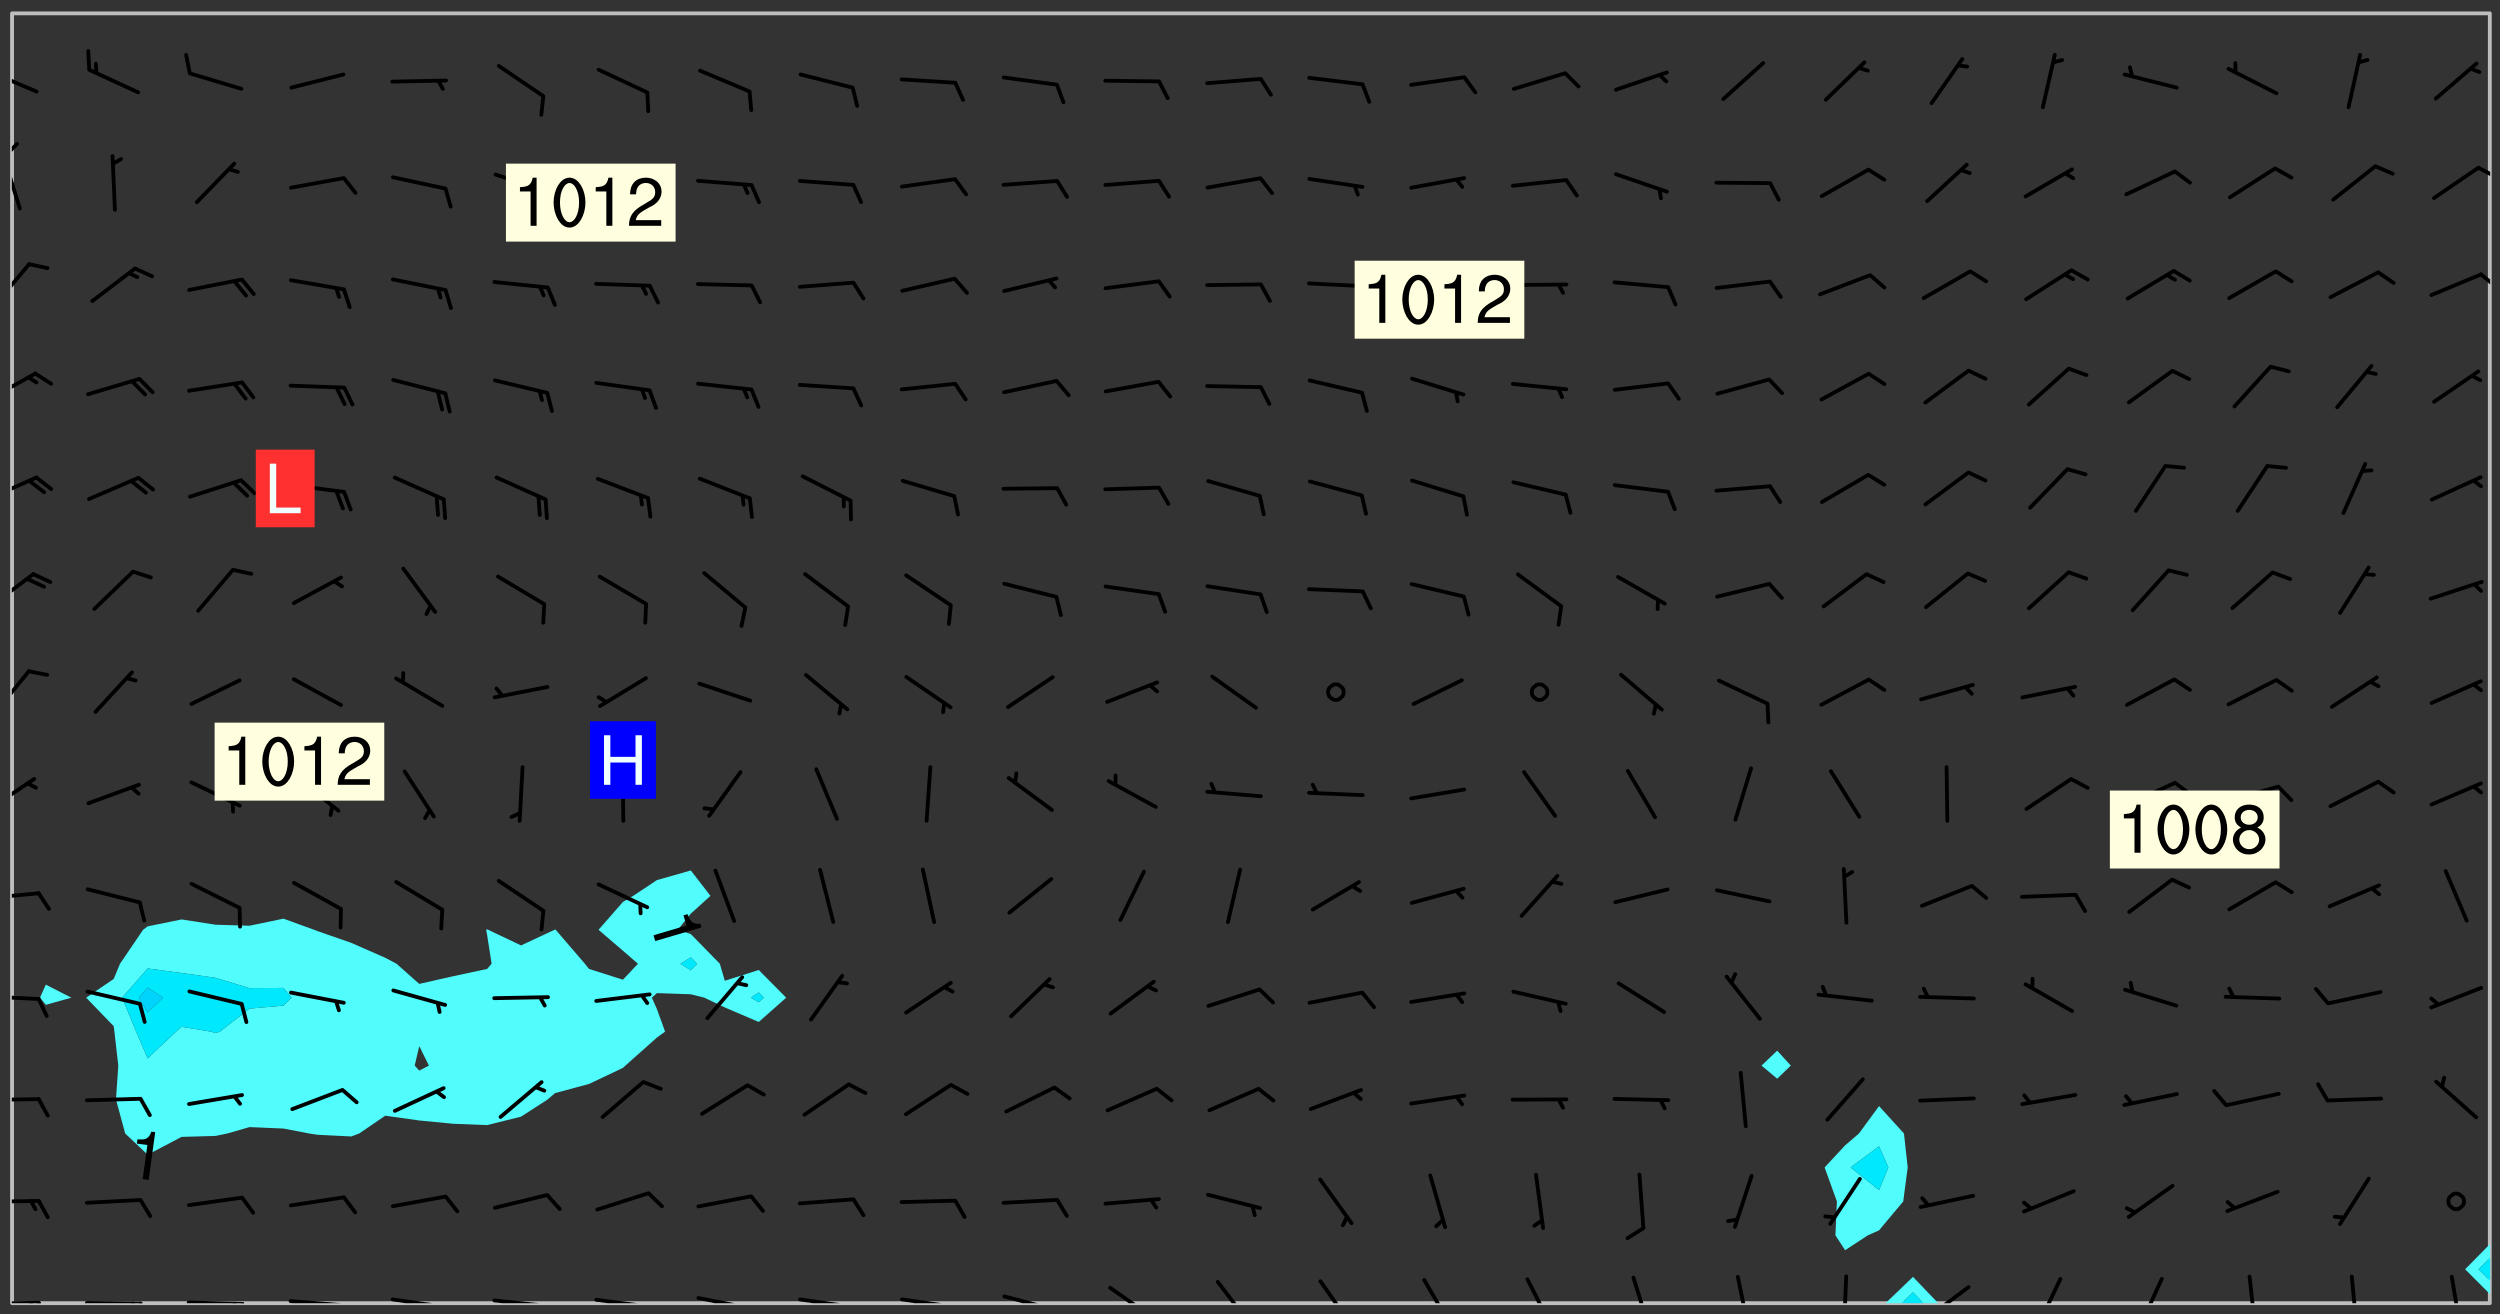 <svg xmlns="http://www.w3.org/2000/svg" role="img" xmlns:xlink="http://www.w3.org/1999/xlink" viewBox="142.45 309.95 326.84 171.84"><rect x="142.45" y="309.95" width="326.84" height="171.84" fill="#333333" stroke="none"/><defs><clipPath id="clip2"><path d="M 144 311.672 L 145 311.672 L 145 480.328 L 144 480.328 Z M 144 311.672"/></clipPath><clipPath id="clip3"><path d="M 144 311.672 L 468 311.672 L 468 480.328 L 144 480.328 Z M 144 311.672"/></clipPath><clipPath id="clip4"><path d="M 388 476 L 396 476 L 396 480.328 L 388 480.328 Z M 388 476"/></clipPath><clipPath id="clip5"><path d="M 391 478 L 394 478 L 394 480.328 L 391 480.328 Z M 391 478"/></clipPath><clipPath id="clip6"><path d="M 467 311.672 L 468 311.672 L 468 473 L 467 473 Z M 467 311.672"/></clipPath><clipPath id="clip7"><path d="M 144 480 L 148 480 L 148 480.328 L 144 480.328 Z M 144 480"/></clipPath><clipPath id="clip8"><path d="M 147 480 L 149 480 L 149 480.328 L 147 480.328 Z M 147 480"/></clipPath><clipPath id="clip9"><path d="M 146 480 L 148 480 L 148 480.328 L 146 480.328 Z M 146 480"/></clipPath><clipPath id="clip10"><path d="M 153 480 L 162 480 L 162 480.328 L 153 480.328 Z M 153 480"/></clipPath><clipPath id="clip11"><path d="M 160 480 L 163 480 L 163 480.328 L 160 480.328 Z M 160 480"/></clipPath><clipPath id="clip12"><path d="M 159 480 L 161 480 L 161 480.328 L 159 480.328 Z M 159 480"/></clipPath><clipPath id="clip13"><path d="M 166 479 L 175 479 L 175 480.328 L 166 480.328 Z M 166 479"/></clipPath><clipPath id="clip14"><path d="M 173 480 L 176 480 L 176 480.328 L 173 480.328 Z M 173 480"/></clipPath><clipPath id="clip15"><path d="M 172 480 L 174 480 L 174 480.328 L 172 480.328 Z M 172 480"/></clipPath><clipPath id="clip16"><path d="M 180 479 L 188 479 L 188 480.328 L 180 480.328 Z M 180 479"/></clipPath><clipPath id="clip17"><path d="M 187 480 L 189 480 L 189 480.328 L 187 480.328 Z M 187 480"/></clipPath><clipPath id="clip18"><path d="M 193 479 L 201 479 L 201 480.328 L 193 480.328 Z M 193 479"/></clipPath><clipPath id="clip19"><path d="M 200 480 L 202 480 L 202 480.328 L 200 480.328 Z M 200 480"/></clipPath><clipPath id="clip20"><path d="M 206 479 L 215 479 L 215 480.328 L 206 480.328 Z M 206 479"/></clipPath><clipPath id="clip21"><path d="M 213 480 L 216 480 L 216 480.328 L 213 480.328 Z M 213 480"/></clipPath><clipPath id="clip22"><path d="M 220 479 L 228 479 L 228 480.328 L 220 480.328 Z M 220 479"/></clipPath><clipPath id="clip23"><path d="M 227 480 L 229 480 L 229 480.328 L 227 480.328 Z M 227 480"/></clipPath><clipPath id="clip24"><path d="M 233 479 L 241 479 L 241 480.328 L 233 480.328 Z M 233 479"/></clipPath><clipPath id="clip25"><path d="M 240 480 L 242 480 L 242 480.328 L 240 480.328 Z M 240 480"/></clipPath><clipPath id="clip26"><path d="M 246 479 L 255 479 L 255 480.328 L 246 480.328 Z M 246 479"/></clipPath><clipPath id="clip27"><path d="M 253 480 L 256 480 L 256 480.328 L 253 480.328 Z M 253 480"/></clipPath><clipPath id="clip28"><path d="M 260 479 L 268 479 L 268 480.328 L 260 480.328 Z M 260 479"/></clipPath><clipPath id="clip29"><path d="M 267 480 L 269 480 L 269 480.328 L 267 480.328 Z M 267 480"/></clipPath><clipPath id="clip30"><path d="M 273 479 L 281 479 L 281 480.328 L 273 480.328 Z M 273 479"/></clipPath><clipPath id="clip31"><path d="M 280 480 L 282 480 L 282 480.328 L 280 480.328 Z M 280 480"/></clipPath><clipPath id="clip32"><path d="M 287 478 L 294 478 L 294 480.328 L 287 480.328 Z M 287 478"/></clipPath><clipPath id="clip33"><path d="M 301 477 L 307 477 L 307 480.328 L 301 480.328 Z M 301 477"/></clipPath><clipPath id="clip34"><path d="M 314 477 L 320 477 L 320 480.328 L 314 480.328 Z M 314 477"/></clipPath><clipPath id="clip35"><path d="M 328 477 L 333 477 L 333 480.328 L 328 480.328 Z M 328 477"/></clipPath><clipPath id="clip36"><path d="M 341 476 L 346 476 L 346 480.328 L 341 480.328 Z M 341 476"/></clipPath><clipPath id="clip37"><path d="M 355 476 L 359 476 L 359 480.328 L 355 480.328 Z M 355 476"/></clipPath><clipPath id="clip38"><path d="M 369 476 L 372 476 L 372 480.328 L 369 480.328 Z M 369 476"/></clipPath><clipPath id="clip39"><path d="M 383 476 L 385 476 L 385 480.328 L 383 480.328 Z M 383 476"/></clipPath><clipPath id="clip40"><path d="M 393 477 L 401 477 L 401 480.328 L 393 480.328 Z M 393 477"/></clipPath><clipPath id="clip41"><path d="M 408 476 L 413 476 L 413 480.328 L 408 480.328 Z M 408 476"/></clipPath><clipPath id="clip42"><path d="M 421 476 L 426 476 L 426 480.328 L 421 480.328 Z M 421 476"/></clipPath><clipPath id="clip43"><path d="M 436 476 L 438 476 L 438 480.328 L 436 480.328 Z M 436 476"/></clipPath><clipPath id="clip44"><path d="M 449 476 L 451 476 L 451 480.328 L 449 480.328 Z M 449 476"/></clipPath><clipPath id="clip45"><path d="M 462 476 L 465 476 L 465 480.328 L 462 480.328 Z M 462 476"/></clipPath><clipPath id="clip46"><path d="M 144 466 L 148 466 L 148 468 L 144 468 Z M 144 466"/></clipPath><clipPath id="clip47"><path d="M 144 453 L 148 453 L 148 454 L 144 454 Z M 144 453"/></clipPath><clipPath id="clip48"><path d="M 144 439 L 148 439 L 148 441 L 144 441 Z M 144 439"/></clipPath><clipPath id="clip49"><path d="M 144 426 L 148 426 L 148 428 L 144 428 Z M 144 426"/></clipPath><clipPath id="clip50"><path d="M 144 411 L 148 411 L 148 416 L 144 416 Z M 144 411"/></clipPath><clipPath id="clip51"><path d="M 144 397 L 147 397 L 147 404 L 144 404 Z M 144 397"/></clipPath><clipPath id="clip52"><path d="M 144 384 L 148 384 L 148 390 L 144 390 Z M 144 384"/></clipPath><clipPath id="clip53"><path d="M 144 372 L 148 372 L 148 376 L 144 376 Z M 144 372"/></clipPath><clipPath id="clip54"><path d="M 144 358 L 148 358 L 148 363 L 144 363 Z M 144 358"/></clipPath><clipPath id="clip55"><path d="M 144 344 L 147 344 L 147 351 L 144 351 Z M 144 344"/></clipPath><clipPath id="clip56"><path d="M 466 345 L 468 345 L 468 348 L 466 348 Z M 466 345"/></clipPath><clipPath id="clip57"><path d="M 144 330 L 146 330 L 146 338 L 144 338 Z M 144 330"/></clipPath><clipPath id="clip58"><path d="M 144 328 L 145 328 L 145 331 L 144 331 Z M 144 328"/></clipPath><clipPath id="clip59"><path d="M 466 331 L 468 331 L 468 334 L 466 334 Z M 466 331"/></clipPath><clipPath id="clip60"><path d="M 144 318 L 148 318 L 148 323 L 144 323 Z M 144 318"/></clipPath><g id="surface1904" clip-path="url(#clip1)"><path fill="#fff" fill-opacity="0" fill-rule="evenodd" d="M 0 0 L 1000 0 L 1000 1000 L 0 1000 Z M 0 0"/><path fill="#d3d3d3" fill-opacity="0" fill-rule="evenodd" d="M162.152 355.867L161.918 356.16 161.977 356.395 162.094 356.566 162.27 356.801 162.562 357.148 162.676 357.207 162.793 357.035 162.852 356.801 163.027 356.625 163.492 356.449 164.191 356.449 164.426 356.742 164.715 357.559 164.773 357.734 164.949 357.965 165.301 358.199 166 358.898 166.172 359.074 166.406 359.422 166.641 359.832 166.93 360.414 167.34 360.879 167.57 361.113 167.805 361.289 167.922 361.52 168.098 361.812 168.27 362.977 168.27 363.211 168.328 363.5 168.387 363.617 168.504 363.734 168.852 364.145 168.969 364.316 169.145 364.492 169.32 364.727 169.438 364.898 169.609 365.25 169.668 365.484 169.902 365.891 170.137 365.832 169.961 366.008 169.902 366.938 169.32 366.938 169.086 366.824 168.738 366.938 168.621 367.055 168.562 367.348 168.504 367.523 168.387 367.695 167.922 367.988 167.863 368.223 167.805 368.336 167.805 368.98 167.863 369.152 167.863 369.562 167.922 369.621 167.922 370.027 167.98 370.434 168.098 370.609 168.156 370.668 168.387 371.309 168.328 371.602 168.328 372.301 168.27 372.883 168.27 373.117 168.211 373.348 168.156 373.699 168.156 375.621 168.211 375.738 168.637 375.738 168.27 375.855 168.246 376.207 169.137 377.375 170.879 377.914 172.219 378.273 172.219 378.812 172.309 379.621 172.844 380.336 174.363 380.605 175.254 380.52 175.344 381.684 175.879 381.863 177.039 381.684 179.094 380.699 180.254 380.336 182.133 380.16 183.828 379.98 183.648 380.699 182.133 380.785 180.883 380.875 180.078 381.145 179.004 381.953 179.273 382.672 179.809 383.57 179.629 384.195 179.363 385.004 179.629 386.082 180.254 386.98 181.059 387.16 182.309 386.98 182.043 387.703 182.141 388.207 182.195 388.5 182.195 388.672 182.254 388.965 182.254 389.371 182.43 389.488 182.781 389.605 183.188 389.605 183.48 389.43 183.594 389.312 183.652 389.195 183.77 388.965 183.828 388.789 184.18 388.324 184.41 388.148 184.586 388.09 184.762 388.148 184.82 388.324 184.938 389.312 184.992 389.781 185.051 389.953 185.168 390.188 185.344 390.246 186.16 390.305 186.449 390.305 186.566 390.539 186.625 390.945 186.684 391.297 186.684 392.402 186.801 392.695 186.918 393.043 187.207 393.742 187.383 394.094 187.965 394.848 188.316 395.023 188.488 395.082 188.957 395.316 189.598 395.781 189.945 396.016 190.238 396.191 190.531 396.246 190.762 396.309 191.578 396.656 191.871 396.832 191.984 397.004 192.336 397.355 192.453 397.531 192.977 398.172 192.977 398.461 193.035 398.812 193.035 399.16 193.094 399.512 193.152 399.801 193.27 399.859 193.441 399.918 193.617 399.918 194.199 400.152 194.375 400.27 194.551 400.559 194.727 400.793 194.84 401.027 195.133 401.258 195.25 401.375 195.25 401.785 195.309 401.84 195.598 402.074 195.832 402.191 195.891 402.309 196.008 402.48 196.066 402.598 196.297 402.832 196.355 403.008 196.59 403.066 196.707 403.125 196.59 403.238 196.531 403.355 196.531 403.473 196.414 403.766 196.297 404.055 196.297 404.637 196.473 404.754 196.59 404.812 196.648 404.93 196.766 405.047 196.879 405.105 197.055 405.453 197.113 405.805 197.172 406.211 197.172 406.387 197.113 406.562 196.996 407.262 196.996 407.434 197.113 407.609 197.406 407.902 197.812 407.902 197.988 408.02 198.105 408.191 198.223 408.484 198.223 408.719 197.695 408.719 197.465 408.484 197.23 408.484 197.055 408.543 196.996 409.242 197.055 409.59 197.172 409.766 197.348 410.176 197.465 410.406 197.754 410.875 197.93 410.93 198.453 410.93 198.688 410.988 199.445 411.629 199.504 411.922 199.504 412.156 199.562 412.215 199.793 412.562 199.793 412.914 199.676 413.086 199.676 413.379 199.969 413.668 200.262 413.844 200.434 413.902 200.727 414.078 201.02 414.195 201.602 414.602 201.891 414.836 202.184 415.012 202.402 415.172 202.418 415.184 202.648 415.359 203.289 415.883 203.465 416.117 203.582 416.293 203.758 416.469 203.871 416.641 203.871 417.281 203.988 417.457 204.457 417.574 205.039 417.691 205.273 417.75 205.504 417.863 205.797 417.98 205.91 418.039 206.496 418.391 206.785 418.562 206.961 418.625 207.137 418.68 207.312 418.738 208.012 419.09 208.301 419.266 208.535 419.32 208.824 419.496 209.059 419.613 209.699 420.02 209.992 420.137 210.164 420.195 210.398 420.254 210.809 420.312 211.039 420.371 211.273 420.488 211.332 420.66 210.922 420.836 211.391 420.895 211.449 421.188 211.562 421.422 211.738 421.477 211.973 421.535 212.148 421.594 212.555 421.711 213.195 421.945 213.312 422.117 213.371 422.352 213.371 422.527 213.312 422.645 213.254 423.051 213.488 423.285 213.605 423.344 213.953 423.461 214.594 423.691 214.77 423.809 215.059 423.926 215.234 424.102 215.469 424.566 216.051 425.672 216.227 425.848 216.574 426.023 216.75 426.141 217.102 426.258 218.148 426.781 218.383 426.84 218.848 426.953 219.141 427.012 219.605 427.188 220.363 427.77 220.598 428.004 220.945 428.469 221.121 428.645 221.41 428.879 222.227 429.578 222.52 429.754 222.809 430.043 223.102 430.219 223.395 430.508 224.09 431.148 224.266 431.324 224.559 431.559 224.848 431.793 225.316 432.082 225.957 432.664 226.305 432.898 226.539 433.191 226.887 433.539 227.238 434.004 228.172 434.996 228.52 435.402 228.637 435.578 228.871 435.637 228.984 435.754 229.629 435.93 229.859 436.043 230.094 436.102 230.387 436.277 230.617 436.395 231.551 437.094 231.957 437.5 232.191 437.676 232.598 437.852 232.832 437.969 233.648 438.316 233.996 438.551 234.23 438.668 234.523 438.957 234.754 439.074 235.512 439.426 235.863 439.598 236.094 439.656 236.387 439.773 236.621 439.832 237.492 440.008 238.309 440.008 238.777 440.238 238.949 440.297 239.824 440.996 240.289 441.113 240.582 441.172 240.758 441.23 240.988 441.289 241.457 441.348 241.805 441.406 242.156 441.465 242.562 441.523 242.855 441.523 243.027 441.582 243.027 441.812 243.203 441.988 243.496 441.988 243.844 442.047 244.195 442.105 244.895 442.223 245.535 442.223 246 441.988 246.293 441.812 246.465 441.695 246.875 441.523 247.164 441.348 248.098 440.883 248.566 440.59 249.09 440.297 249.555 440.125 250.02 439.949 251.07 439.484 251.359 439.367 251.77 439.25 252.059 439.133 252.586 438.957 254.102 438.258 254.684 437.91 254.973 437.852 255.266 437.793 255.613 437.676 256.488 437.445 256.84 437.328 256.953 437.328 257.188 437.27 258.062 437.035 258.297 436.977 259.109 436.977 259.461 436.918 260.277 436.801 260.449 436.742 260.801 436.688 261.094 436.629 261.324 436.57 262.141 436.395 262.316 436.336 262.664 436.336 262.898 436.277 263.363 436.16 264.121 435.988 264.355 435.93 264.703 435.93 265.113 435.812 265.402 435.754 266.688 435.695 266.977 435.695 267.387 435.637 267.617 435.578 267.793 435.578 268.668 435.461 269.074 435.461 269.484 435.344 269.832 435.344 270.184 435.23 271.055 435.172 272.805 435.172 273.852 435.461 274.262 435.578 274.551 435.695 274.902 435.812 275.191 435.93 276.242 436.102 276.531 436.16 276.824 436.16 277.117 436.219 277.289 436.277 277.699 436.336 277.871 436.395 277.988 436.453 278.105 436.453 278.223 436.512 278.574 436.57 278.688 436.57 279.098 436.637 281.02 437.031 282.945 437.426 284.465 437.875 286.16 438.594 288.305 439.398 289.91 438.68 291.34 437.875 292.5 436.797 293.75 436.348 296.785 435.629 298.66 435.27 300.805 433.922 303.039 432.668 305.539 431.41 307.234 430.961 309.02 430.781 310.18 430.512 310.805 431.051 312.145 430.781 312.859 429.793 313.844 428.449 314.289 428.27 315.094 427.91 316.969 427.371 318.754 426.922 320.004 426.652 321.164 426.562 322.863 426.473 324.824 426.203 326.074 426.113 326.613 426.113 327.238 426.023 328.129 426.023 330.273 425.844 332.684 425.664 335.273 425.574 336.969 425.754 338.578 425.844 340.008 426.203 341.168 426.922 343.043 427.91 344.203 429.438 344.469 430.152 345.098 430.242 345.453 431.141 345.988 431.68 346.523 433.207 347.598 433.566 348.133 433.566 347.328 434.102 347.418 435.809 348.133 438.504 349.023 439.309 349.918 440.297 350.633 441.555 352.418 442.094 353.938 441.914 354.293 443.258 355.902 442.453 356.883 441.914 357.152 442.184 357.469 441.969 357.688 441.824 358.488 442.273 358.938 441.914 359.293 441.914 359.828 441.645 360.367 440.926 360.902 440.656 361.527 439.668 362.688 440.117 363.527 440.488 364.922 441.105 366.617 440.926 368.223 440.926 370.008 441.016 370.188 439.309 370.723 437.965 371.527 438.234 372.02 439.082 372.422 439.488 372.332 440.027 372.332 440.387 373.047 440.836 373.758 440.566 375.188 440.566 375.547 441.555 375.992 442.812 376.707 444.156 377.957 444.785 379.652 445.414 380.367 445.234 380.547 444.695 381.527 444.605 381.977 444.965 382.062 446.223 381.797 446.852 381.262 447.031 381.262 447.57 381.977 448.555 382.242 449.094 383.227 450.082 384.027 451.16 383.762 451.52 383.672 452.418 383.047 454.75 382.691 456.816 382.602 458.609 382.422 459.328 382.332 459.867 382.332 461.305 381.352 463.188 380.992 464.895 380.457 465.793 379.652 466.961 379.387 467.5 381.441 468.754 381.527 469.113 381.172 469.652 381.082 469.473 381.082 470.281 381.172 471.719 380.727 472.434 379.652 472.527 379.387 473.242 379.922 474.141 380.727 474.859 381.887 475.668 383.227 475.938 383.672 476.297 383.316 476.746 381.527 476.656 380.277 476.207 379.562 475.488 378.938 475.398 378.762 478.988 378.574 480.297 467.934 480.297 467.934 311.703 412.664 311.703 412.664 360.785 413.426 360.91 416.715 361.453 418.738 364.289 418.738 367.043 421.09 367.375 423.438 367.707 427.488 367.707 426.109 371.867 424.086 372.574 422.062 373.277 421.52 373.621 418.926 375.238 418.738 375.355 416.715 373.277 415.984 370.535 413.312 368.457 411.938 364.957 411.871 364.875 409.914 362.203 412.664 360.785 412.664 311.703 294.422 311.703 294.422 403.117 294.539 403.148 294.672 403.16 294.746 403.234 294.852 403.281 294.941 403.34 295.027 403.398 295.117 403.457 295.414 403.754 295.473 403.844 295.504 403.961 295.531 404.078 295.547 404.215 295.516 404.332 295.457 404.422 295.398 404.508 295.355 404.613 295.309 404.715 295.281 404.836 295.281 404.98 295.457 405.25 295.605 405.398 295.68 405.484 295.754 405.559 295.797 405.664 295.859 405.754 295.918 405.84 295.961 405.945 296.02 406.035 296.066 406.137 296.109 406.242 296.168 406.328 296.285 406.508 296.359 406.582 296.422 406.668 296.48 406.758 296.523 406.863 296.582 406.953 296.641 407.039 296.703 407.129 296.762 407.219 296.805 407.32 296.922 407.5 296.996 407.574 297.055 407.66 297.129 407.734 297.219 407.793 297.324 407.84 297.473 407.84 297.605 407.824 297.738 407.84 297.84 407.793 297.914 407.719 297.961 407.617 297.945 407.484 297.945 407.336 297.898 407.23 297.871 407.113 297.824 407.012 297.797 406.891 297.754 406.789 297.691 406.699 297.648 406.598 297.605 406.492 297.574 406.375 297.559 406.242 297.547 406.105 297.633 406.047 297.691 405.961 297.812 405.93 297.855 406.035 297.871 406.168 297.871 406.285 297.93 406.387 297.988 406.477 298.078 406.535 298.227 406.684 298.285 406.773 298.328 406.879 298.316 406.98 298.402 407.039 298.508 407.086 298.594 407.145 298.684 407.203 298.758 407.277 298.641 407.305 298.535 407.352 298.449 407.41 298.375 407.484 298.316 407.574 298.254 407.66 298.227 407.781 298.18 407.883 298.137 407.988 298.105 408.105 298.094 408.238 298.078 408.371 298.078 408.52 298.105 408.637 298.152 408.742 298.195 408.844 298.254 408.934 298.328 409.008 298.418 409.066 298.492 409.141 298.582 409.199 298.641 409.289 298.684 409.395 298.73 409.496 298.848 409.527 298.98 409.543 299.129 409.543 299.246 409.512 299.352 409.555 299.395 409.66 299.441 409.762 299.469 409.883 299.5 410 299.527 410.117 299.559 410.238 299.586 410.355 299.691 410.398 299.793 410.445 299.926 410.43 300.074 410.578 300.137 410.664 300.211 410.738 300.281 410.812 300.371 410.875 300.477 410.918 300.578 410.961 300.695 410.992 300.832 411.008 300.949 410.977 301.023 410.902 301.051 410.785 301.039 410.652 301.008 410.531 300.98 410.414 301.023 410.309 301.141 410.309 301.23 410.371 301.348 410.398 301.496 410.398 301.629 410.414 301.777 410.414 301.91 410.43 302.043 410.414 302.191 410.414 302.324 410.398 302.457 410.387 302.594 410.398 302.711 410.371 302.844 410.355 303.035 410.297 302.977 410.473 302.961 410.605 302.934 410.727 302.918 410.859 302.859 410.945 302.727 410.961 302.621 411.008 302.516 411.051 302.398 411.082 302.281 411.109 302.016 411.141 301.867 411.141 301.734 411.156 301.66 411.23 301.719 411.316 301.867 411.465 301.984 411.645 302.059 411.715 302.148 411.777 302.238 411.836 302.324 411.895 302.414 411.953 302.516 411.996 302.621 412.059 302.727 412.102 302.812 412.16 302.918 412.207 303.02 412.25 303.199 412.367 303.258 412.457 303.215 412.559 303.168 412.664 303.184 412.797 303.406 413.02 303.465 413.109 303.508 413.211 303.539 413.332 303.582 413.434 303.598 413.566 303.629 413.684 303.641 413.82 303.672 413.938 303.82 414.086 303.922 414.129 304.027 414.172 304.145 414.203 304.277 414.219 304.414 414.234 304.531 414.234 304.648 414.203 304.738 414.145 304.781 414.039 304.828 413.938 304.871 413.832 304.902 413.715 304.914 413.582 304.914 413.434 304.902 413.301 304.887 413.168 304.855 413.051 304.812 412.945 304.766 412.84 304.723 412.738 304.68 412.633 304.664 412.5 304.68 412.367 304.707 412.25 304.738 412.133 304.766 412.012 304.812 411.91 304.902 411.852 304.988 411.789 305.062 411.715 305.152 411.656 305.375 411.434 305.434 411.348 305.508 411.273 305.625 411.094 305.684 411.008 305.684 410.859 305.609 410.785 305.508 410.738 305.402 410.695 305.301 410.652 305.242 410.562 305.195 410.457 305.168 410.34 305.258 410.281 305.375 410.25 305.477 410.207 305.656 410.09 305.805 409.941 305.816 409.809 305.805 409.703 305.715 409.645 305.582 409.66 305.434 409.66 305.301 409.676 305.168 409.66 305.047 409.629 304.961 409.57 304.887 409.496 304.828 409.406 304.766 409.32 304.648 409.141 304.59 409.055 304.621 408.934 304.707 408.875 304.828 408.844 304.887 408.758 304.887 408.637 304.855 408.52 304.797 408.43 304.738 408.344 304.691 408.238 304.664 408.121 304.648 407.988 304.707 407.898 304.781 407.824 304.871 407.766 304.988 407.586 305.062 407.512 305.121 407.426 305.27 407.277 305.391 407.246 305.523 407.23 305.656 407.246 305.73 407.32 305.773 407.426 305.789 407.559 305.758 407.676 305.641 407.707 305.508 407.719 305.359 407.867 305.316 407.973 305.27 408.074 305.242 408.195 305.211 408.312 305.211 408.461 305.242 408.578 305.285 408.684 305.344 408.773 305.418 408.844 305.492 408.918 305.609 408.949 305.73 408.977 305.848 408.949 305.98 408.934 306.098 408.934 306.188 408.992 306.262 409.066 306.309 409.172 306.367 409.258 306.469 409.305 306.602 409.32 306.707 409.363 306.793 409.422 306.781 409.527 306.707 409.602 306.527 409.719 306.469 409.809 306.379 409.867 306.309 409.941 306.234 410.016 306.172 410.105 306.145 410.223 306.129 410.355 306.145 410.488 306.129 410.621 306.129 410.77 306.145 410.902 306.172 411.02 306.203 411.141 306.277 411.215 306.367 411.273 306.453 411.332 306.543 411.391 306.66 411.422 306.66 411.508 306.559 411.555 306.469 411.613 306.203 411.645 306.086 411.672 305.938 411.672 305.832 411.715 305.73 411.762 305.672 411.852 305.609 412.086 305.598 412.219 305.566 412.34 305.551 412.473 305.551 412.766 305.539 412.898 305.551 413.035 305.566 413.168 305.699 413.184 305.832 413.195 305.953 413.227 306.039 413.285 306.113 413.359 306.16 413.465 306.203 413.566 306.219 413.699 306.219 414.145 306.203 414.277 306.203 414.723 306.234 414.988 306.262 415.105 306.277 415.238 306.309 415.355 306.395 415.566 306.426 415.832 306.426 415.98 306.395 416.098 306.367 416.215 306.336 416.336 306.309 416.453 306.277 416.57 306.246 416.691 306.234 416.824 306.219 416.957 306.309 417.016 306.426 416.984 306.527 417 306.574 417.105 306.543 417.371 306.543 417.812 306.5 417.918 306.453 418.023 306.41 418.125 306.367 418.23 306.309 418.316 306.277 418.438 306.234 418.555 306.203 418.672 306.188 418.805 306.203 418.938 306.262 419.027 306.367 419.074 306.453 419.133 306.512 419.219 306.5 419.355 306.469 419.473 306.426 419.574 306.426 420.02 306.41 420.152 306.41 420.301 306.379 420.418 306.336 420.523 306.309 420.641 306.262 420.746 306.219 420.848 306.188 420.969 306.16 421.086 306.129 421.219 306.098 421.336 306.07 421.453 306.027 421.559 305.996 421.676 305.965 421.797 305.953 421.93 305.938 422.062 305.938 422.359 305.965 422.477 305.965 422.625 306.012 423.023 306.039 423.141 306.098 423.23 306.219 423.262 306.367 423.262 306.5 423.246 306.559 423.336 306.559 423.453 306.5 423.543 306.41 423.602 306.309 423.645 306.203 423.691 306.113 423.75 306.027 423.809 305.891 423.824 305.773 423.793 305.641 423.777 305.539 423.824 305.477 423.91 305.465 424.047 305.449 424.18 305.418 424.297 305.391 424.414 305.375 424.547 305.344 424.668 305.344 424.965 305.359 425.098 305.391 425.215 305.391 425.363 305.402 425.496 305.402 425.645 305.375 425.762 305.328 425.863 305.301 425.984 305.27 426.102 305.211 426.191 305.137 426.266 305.035 426.309 304.93 426.355 304.812 426.383 304.691 426.414 304.59 426.367 304.648 426.281 304.754 426.234 304.781 426.117 304.812 426 304.84 425.879 304.871 425.762 304.871 425.613 304.887 425.48 304.855 425.363 304.812 425.258 304.707 425.273 304.633 425.348 304.531 425.391 304.441 425.453 304.367 425.527 304.324 425.629 304.309 425.762 304.277 425.879 304.25 426 304.219 426.117 304.191 426.234 304.16 426.355 304.133 426.473 304.102 426.59 304.059 426.695 303.969 426.754 303.879 426.754 303.762 426.723 303.73 426.637 303.746 426.5 303.715 426.383 303.715 426.234 303.703 426.102 303.703 425.953 303.641 425.719 303.613 425.598 303.57 425.496 303.523 425.391 303.465 425.305 303.406 425.215 303.363 425.109 303.301 425.023 303.152 424.875 303.082 424.801 302.977 424.754 302.871 424.711 302.77 424.668 302.473 424.371 302.383 424.297 302.297 424.238 302.191 424.195 302.102 424.133 302.016 424.074 301.91 424.031 301.82 423.973 301.734 423.91 301.66 423.84 301.555 423.793 301.469 423.734 301.363 423.691 301.273 423.629 301.172 423.586 301.066 423.543 300.98 423.484 300.875 423.438 300.77 423.395 300.668 423.348 300.578 423.289 300.477 423.246 300.371 423.203 300.281 423.141 300.164 423.113 300.031 423.098 299.898 423.113 299.75 423.113 299.617 423.129 299.5 423.098 299.41 423.039 299.336 422.965 299.246 422.906 299.145 422.859 298.996 422.859 298.875 422.832 298.773 422.789 298.699 422.715 298.582 422.535 298.492 422.477 298.391 422.434 298.301 422.371 298.195 422.328 298.105 422.27 298.02 422.211 297.914 422.164 297.855 422.078 297.797 421.988 297.754 421.883 297.707 421.781 297.633 421.707 297.547 421.648 297.473 421.574 297.383 421.516 297.16 421.293 297.117 421.188 297.086 420.922 297.191 420.879 297.336 420.879 297.441 420.922 297.516 420.996 297.605 421.055 297.691 421.113 297.797 421.16 297.887 421.219 298.035 421.367 298.105 421.441 298.254 421.59 298.316 421.676 298.391 421.75 298.477 421.809 298.551 421.883 298.641 421.945 298.73 422.004 298.816 422.062 299.086 422.238 299.188 422.285 299.293 422.328 299.395 422.371 299.441 422.297 299.5 422.211 299.574 422.137 299.645 422.062 299.75 422.105 299.824 422.18 299.883 422.27 299.926 422.371 299.973 422.477 300.016 422.582 300.137 422.609 300.254 422.582 300.328 422.492 300.371 422.387 300.43 422.297 300.504 422.223 300.609 422.18 300.727 422.152 300.859 422.164 300.949 422.223 301.098 422.371 301.156 422.461 301.199 422.566 301.246 422.668 301.289 422.773 301.332 422.875 301.438 422.922 301.543 422.965 301.676 422.98 301.762 422.922 301.82 422.832 301.895 422.758 302 422.715 302.117 422.742 302.223 422.789 302.324 422.832 302.43 422.875 302.531 422.922 302.711 423.039 302.711 423.156 302.695 423.289 302.711 423.422 302.727 423.559 302.785 423.645 302.887 423.691 303.008 423.719 303.125 423.75 303.273 423.75 303.391 423.719 303.449 423.629 303.629 423.512 303.688 423.422 303.762 423.348 303.82 423.262 303.938 423.082 304.117 422.965 304.234 422.996 304.324 423.055 304.367 423.129 304.352 423.262 304.352 423.379 304.441 423.438 304.59 423.438 304.723 423.422 304.855 423.41 305.121 423.379 305.227 423.336 305.344 423.305 305.465 423.277 305.539 423.203 305.609 423.129 305.672 423.039 305.656 422.934 305.609 422.832 305.508 422.789 305.402 422.773 305.285 422.801 305.02 422.832 304.871 422.832 304.797 422.758 304.707 422.699 304.59 422.668 304.473 422.641 304.34 422.625 304.191 422.625 304.059 422.641 303.762 422.641 303.656 422.594 303.508 422.445 303.465 422.344 303.406 422.254 303.629 422.031 303.715 421.973 303.82 421.93 303.938 421.898 304.07 421.883 304.203 421.898 304.34 421.914 304.441 421.957 304.574 421.945 304.664 421.883 304.766 421.84 304.828 421.75 304.781 421.648 304.691 421.59 304.574 421.559 304.473 421.516 304.414 421.426 304.352 421.336 304.352 421.219 304.367 421.086 304.473 421.039 304.547 420.969 304.547 420.848 304.457 420.789 304.426 420.672 304.516 420.613 304.59 420.539 304.633 420.434 304.691 420.344 304.738 420.242 304.754 420.109 304.754 419.961 304.707 419.855 304.664 419.754 304.574 419.695 304.441 419.68 304.34 419.637 304.203 419.621 304.086 419.59 303.641 419.59 303.508 419.574 303.375 419.562 303.242 419.547 303.125 419.516 302.977 419.516 302.844 419.5 302.711 419.488 302.445 419.457 302.324 419.414 302.238 419.355 302.164 419.281 302.164 419.133 302.176 419 302.281 418.953 302.383 418.91 302.516 418.895 302.668 418.895 302.801 418.879 303.094 418.879 303.215 418.91 303.316 418.953 303.406 419.012 303.641 419.074 303.762 419.027 303.852 418.969 303.953 418.926 304.086 418.91 304.191 418.953 304.293 419 304.426 419.012 304.547 418.984 304.691 418.984 304.812 418.953 304.93 418.926 305.035 418.879 305.109 418.805 305.195 418.746 305.344 418.598 305.402 418.512 305.449 418.406 305.477 418.289 305.492 418.184 305.391 418.141 305.301 418.082 305.184 418.051 305.078 418.008 304.988 417.945 304.914 417.859 304.84 417.785 304.738 417.742 304.633 417.695 304.531 417.652 304.473 417.562 304.426 417.461 304.34 417.25 304.277 417.164 304.219 417.074 304.145 417 304.059 416.941 303.789 416.941 303.672 416.973 303.582 417.031 303.48 417.074 303.348 417.09 303.242 417.074 303.215 416.957 303.152 416.867 303.035 416.836 302.934 416.793 302.785 416.645 302.754 416.527 302.738 416.422 302.812 416.348 302.992 416.23 303.109 416.203 303.227 416.172 303.363 416.188 303.465 416.23 303.57 416.273 303.672 416.32 303.777 416.363 303.895 416.395 304.027 416.41 304.145 416.438 304.277 416.453 304.383 416.438 304.473 416.379 304.398 416.305 304.293 416.262 304.219 416.188 304.145 416.098 303.996 415.949 303.91 415.891 303.82 415.832 303.746 415.758 303.656 415.699 303.555 415.652 303.434 415.625 303.332 415.578 303.227 415.535 303.109 415.504 303.008 415.461 302.887 415.43 302.738 415.43 302.621 415.461 302.516 415.504 302.43 415.566 302.25 415.684 302.164 415.742 302.074 415.801 301.969 415.848 301.883 415.906 301.777 415.949 301.676 415.992 301.57 416.039 301.496 416.113 301.438 416.203 301.379 416.289 301.332 416.395 301.273 416.48 301.199 416.555 301.066 416.543 300.949 416.512 300.832 416.512 300.758 416.586 300.668 416.645 300.594 416.719 300.504 416.777 300.418 416.836 300.312 416.883 300.211 416.926 300.074 416.941 299.973 416.898 299.824 416.75 299.719 416.703 299.633 416.703 299.527 416.75 299.426 416.793 299.305 416.824 299.188 416.793 299.113 416.719 299.113 416.602 299.145 416.48 299.219 416.41 299.277 416.32 299.352 416.246 299.469 416.215 299.574 416.172 299.867 416.172 300 416.156 300.137 416.141 300.238 416.098 300.328 416.039 300.43 415.992 300.52 415.934 300.652 415.922 300.742 415.98 300.875 415.992 300.965 415.934 301.051 415.875 301.156 415.832 301.246 415.773 301.332 415.711 301.422 415.652 301.57 415.504 301.629 415.418 301.688 415.328 301.793 415.285 301.926 415.27 302.043 415.297 302.164 415.328 302.223 415.27 302.281 415.18 302.312 414.914 302.34 414.797 302.445 414.809 302.578 414.824 302.68 414.781 302.77 414.723 302.828 414.633 302.902 414.559 302.961 414.469 303.008 414.367 303.02 414.234 303.008 414.102 302.961 413.996 302.812 413.848 302.754 413.758 302.695 413.672 302.652 413.566 302.652 413.121 302.668 412.988 302.668 412.84 302.68 412.707 302.621 412.648 302.531 412.707 302.43 412.664 302.25 412.547 302.164 412.488 302.102 412.398 302.043 412.309 301.969 412.234 301.883 412.176 301.762 412.207 301.66 412.219 301.555 412.266 301.469 412.324 301.363 412.367 301.215 412.516 301.125 412.574 301.039 412.633 300.949 412.695 300.844 412.738 300.711 412.754 300.711 412.633 300.816 412.59 300.934 412.559 301.008 412.488 301.051 412.383 301.051 412.234 301.023 412.117 300.875 411.969 300.742 411.953 300.594 411.953 300.477 411.984 300.371 412.027 300.27 412.07 300.18 412.133 300.062 412.16 299.988 412.086 300 411.953 299.957 411.852 299.914 411.746 299.824 411.688 299.707 411.715 299.586 411.746 299.469 411.777 299.367 411.82 299.246 411.852 299.145 411.895 299.039 411.938 298.949 411.996 298.848 412.012 298.848 411.895 298.863 411.762 298.805 411.672 298.73 411.715 298.582 411.863 298.523 411.953 298.449 412.027 298.402 412.133 298.359 412.234 298.285 412.309 298.227 412.398 298.152 412.473 298.094 412.559 298.02 412.633 297.93 412.695 297.855 412.766 297.781 412.84 297.68 412.855 297.547 412.871 297.441 412.828 297.441 412.707 297.59 412.559 297.633 412.457 297.691 412.367 297.738 412.266 297.781 412.16 297.84 412.07 297.871 411.953 297.914 411.852 297.945 411.73 297.973 411.613 298.02 411.508 298.062 411.406 298.105 411.301 298.18 411.23 298.27 411.168 298.359 411.109 298.461 411.066 298.758 411.066 299.023 411.035 299.129 410.992 299.055 410.918 298.938 410.887 298.832 410.844 298.742 410.785 298.641 410.738 298.551 410.68 298.449 410.637 298.344 410.594 298.254 410.531 298.168 410.473 298.062 410.43 297.961 410.387 297.84 410.355 297.723 410.324 297.621 410.281 297.5 410.25 297.398 410.207 297.309 410.148 297.266 410.043 297.25 409.91 297.352 409.867 297.484 409.852 297.621 409.867 297.754 409.852 297.855 409.809 297.914 409.719 297.93 409.613 297.84 409.555 297.766 409.48 297.664 409.438 297.574 409.379 297.426 409.23 297.383 409.125 297.367 408.992 297.367 408.699 297.309 408.609 297.219 408.551 297.145 408.477 297.102 408.371 297.07 408.254 297.012 408.164 296.938 408.09 296.82 408.062 296.746 407.988 296.656 407.93 296.566 407.867 296.48 407.809 296.406 407.734 296.348 407.648 296.301 407.543 296.215 407.484 296.066 407.336 295.871 407.277 295.738 407.293 295.637 407.336 295.562 407.41 295.516 407.512 295.473 407.617 295.414 407.707 295.355 407.793 295.059 408.09 294.969 408.148 294.883 408.148 294.82 408.062 294.777 407.957 294.809 407.84 294.867 407.75 294.895 407.633 294.883 407.5 294.793 407.438 294.688 407.484 294.57 407.512 294.453 407.543 294.184 407.719 294.082 407.766 293.965 407.793 293.859 407.84 293.77 407.898 293.668 407.941 293.609 407.855 293.562 407.75 293.578 407.617 293.625 407.512 293.695 407.438 293.77 407.367 293.828 407.277 293.828 407.129 293.785 407.023 293.547 407.023 293.445 407.07 293.414 407.188 293.387 407.305 293.355 407.426 293.281 407.469 293.148 407.484 293.074 407.438 293.031 407.336 292.988 407.23 292.941 407.129 292.898 407.023 292.777 407.055 292.676 407.098 292.543 407.113 292.426 407.145 292.32 407.188 292.23 407.246 292.129 407.293 292.008 407.32 291.875 407.336 291.773 407.293 291.715 407.203 291.668 407.098 291.625 406.996 291.582 406.891 291.582 406.773 291.641 406.684 291.727 406.625 291.906 406.508 292.008 406.461 292.113 406.418 292.219 406.359 292.32 406.316 292.41 406.254 292.512 406.211 292.617 406.152 292.719 406.105 292.809 406.047 292.914 406.004 293.016 405.961 293.105 405.898 293.207 405.855 293.344 405.84 293.461 405.871 293.562 405.914 293.684 405.945 293.785 405.988 293.891 406.035 293.992 406.078 294.098 406.121 294.199 406.168 294.305 406.211 294.406 406.254 294.512 406.301 294.598 406.359 294.703 406.402 294.82 406.434 294.926 406.477 295.027 406.523 295.117 406.582 295.223 406.625 295.324 406.668 295.43 406.715 295.547 406.742 295.648 406.789 295.77 406.816 295.918 406.816 296.004 406.758 296.02 406.656 296.078 406.566 296.051 406.449 295.977 406.375 295.859 406.195 295.785 406.121 295.695 406.047 295.516 405.93 295.43 405.871 295.324 405.828 295.223 405.781 294.953 405.605 294.895 405.516 294.82 405.441 294.762 405.352 294.719 405.25 294.688 405.133 294.672 404.996 294.672 404.434 294.66 404.301 294.645 404.168 294.613 404.051 294.598 403.918 294.586 403.785 294.555 403.664 294.332 403.441 294.273 403.355 294.258 403.25 294.289 403.133 294.422 403.117 294.422 311.703 172.992 311.703 172.992 313.156 172.934 313.391 172.582 314.441 172.41 314.965 172.293 315.312 172.117 315.723 172 315.895 171.766 316.188 171.535 316.246 171.184 316.246 171.066 316.305 170.836 316.711 170.836 317.004 170.953 317.18 171.184 317.41 171.301 317.645 171.941 318.402 172.234 318.867 172.41 319.102 172.641 319.453 172.875 319.801 173.516 320.617 173.691 321.082 173.863 321.492 173.98 322.188 174.156 322.656 174.273 324.055 174.332 324.52 174.332 325.395 174.449 326.441 174.449 331.223 174.391 331.688 174.039 332.969 173.863 333.492 173.75 333.902 173.398 334.832 172.934 336 172.699 336.582 172.582 336.758 172.41 337.105 172.234 337.512 171.883 338.328 171.824 338.621 171.711 338.914 171.594 339.203 171.535 339.379 171.418 340.254 171.359 340.66 171.301 340.777 171.242 340.953 171.184 341.125 170.953 341.652 170.836 341.824 170.836 342.059 170.719 342.293 170.66 342.465 170.484 343.051 170.484 343.34 170.426 343.516 170.426 343.809 170.367 343.922 170.309 344.449 170.309 344.621 170.254 344.855 170.254 347.477 170.078 348.293 169.961 348.469 169.785 348.703 169.668 348.875 169.555 349.109 168.969 350.043 168.738 350.332 168.445 350.797 168.27 351.031 167.98 351.383 167.629 352.082 167.516 352.312 167.34 352.723 167.164 352.953 166.758 353.48 165.941 354.18 165.648 354.352 165.359 354.586 165.184 354.703 165.008 354.879 164.484 355.285 163.957 355.461 163.785 355.637 163.551 355.691 162.91 355.867 162.152 355.867M174.363 386.891L173.289 387.34 173.648 388.234 174.898 387.52 175.344 386.98 174.363 386.891"/><path fill="#d3d3d3" fill-opacity="0" fill-rule="evenodd" d="M201.508 416.598L200.613 416.598 201.062 417.227 202.043 417.586 202.848 417.496 203.293 416.508 203.117 416.598 202.402 416.242 201.508 416.598M356.129 475.668L356.07 475.145 356.07 474.852 356.184 474.559 356.242 474.328 356.711 473.859 356.824 473.859 356.941 473.746 357.059 473.688 357.234 473.688 357.469 473.629 357.816 473.629 358.051 473.688 358.168 473.746 358.398 473.918 358.457 474.094 358.574 474.676 358.574 474.969 358.457 475.145 358.285 475.434 358.109 475.609 357.582 476.133 357.352 476.367 357.234 476.426 357.059 476.426 356.941 476.367 356.535 476.074 356.359 475.957 356.242 475.898 356.184 475.785 356.129 475.668M362.77 464.711L362.711 464.539 362.711 463.43 362.77 463.258 362.945 463.199 363.117 463.141 363.293 463.141 363.527 463.082 363.645 463.141 363.703 463.84 363.645 464.012 363.527 464.188 363.41 464.246 363.176 464.77 363.062 464.828 362.828 464.828 362.77 464.711M372.383 450.32L372.266 450.145 372.266 449.445 372.559 448.57 372.676 448.398 372.852 448.047 372.965 447.816 373.082 447.523 373.434 446.766 373.551 446.535 373.723 446.301 373.898 446.301 374.016 446.242 374.656 446.242 374.773 446.301 375.008 446.535 375.18 446.648 375.531 446.941 375.648 447.059 375.762 447.234 375.762 447.348 375.879 447.406 375.996 447.523 375.996 448.223 375.938 448.398 375.938 448.629 375.879 448.805 375.531 449.855 375.414 450.086 375.297 450.32 375.18 450.379 374.949 450.613 374.309 450.902 373.434 450.902 373.023 450.785 372.383 450.32"/><path fill="none" stroke="#bebebe" stroke-linecap="round" stroke-linejoin="round" stroke-miterlimit="10" stroke-width=".5" d="M 431.957 354.305 L 108.027 354.305 L 108.027 185.68 L 431.957 185.68 L 431.957 354.305" transform="matrix(1 0 0 -1 36 666)"/><g clip-path="url(#clip2)"><path fill="#fff" fill-opacity="0" fill-rule="evenodd" d="M 144 475.891 L 144 480.328 L 144.004 480.328 L 144 480.328 L 144 311.672 L 144.004 311.672 L 144 311.672 L 144 475.891"/></g><g clip-path="url(#clip3)"><path fill="#fff" fill-opacity="0" fill-rule="evenodd" d="M 144.004 480.328 L 144.004 311.672 L 148.438 311.672 L 148.438 438.676 L 147.676 440.383 L 148.438 441.32 L 151.777 440.383 L 148.438 438.676 L 148.438 311.672 L 232.766 311.672 L 232.766 423.75 L 228.328 425.012 L 225.23 427.07 L 223.891 427.863 L 220.699 431.508 L 223.891 434.246 L 225.852 435.945 L 223.891 438.031 L 219.453 436.625 L 218.914 435.945 L 215.102 431.508 L 215.016 431.48 L 214.945 431.508 L 210.574 433.551 L 206.277 431.508 L 206.137 431.445 L 206.004 431.508 L 206.137 432.199 L 206.719 435.945 L 206.137 436.625 L 201.699 437.578 L 197.262 438.582 L 194.289 435.945 L 192.82 435.168 L 188.383 433.219 L 183.945 431.672 L 183.523 431.508 L 179.508 430.051 L 175.066 430.977 L 170.629 430.844 L 166.191 430.152 L 161.754 431.059 L 161.156 431.508 L 158.141 435.945 L 157.316 437.93 L 153.715 440.383 L 157.316 444.109 L 157.406 444.82 L 157.914 449.262 L 157.613 453.699 L 158.816 458.137 L 161.754 460.914 L 166.191 458.582 L 170.629 458.457 L 172.172 458.137 L 175.066 457.301 L 179.508 457.492 L 182.871 458.137 L 183.945 458.305 L 188.383 458.527 L 189.414 458.137 L 192.82 455.812 L 197.262 456.438 L 201.699 456.867 L 206.137 457.043 L 210.574 455.934 L 214.035 453.699 L 215.016 452.855 L 219.453 451.664 L 223.891 449.559 L 224.211 449.262 L 228.328 445.598 L 229.402 444.82 L 228.328 441.859 L 227.672 440.383 L 228.328 439.785 L 232.766 439.938 L 234.531 440.383 L 237.207 441.66 L 241.645 443.559 L 245.234 440.383 L 241.645 436.762 L 237.207 438.172 L 236.559 435.945 L 232.766 432.07 L 231.059 431.508 L 232.766 429.395 L 235.332 427.07 L 232.766 423.75 L 232.766 311.672 L 374.793 311.672 L 374.793 447.309 L 372.742 449.262 L 374.793 450.977 L 376.574 449.262 L 374.793 447.309 L 374.793 311.672 L 388.109 311.672 L 388.109 454.555 L 385.48 458.137 L 383.672 459.688 L 380.992 462.574 L 382.598 467.016 L 382.406 471.453 L 383.672 473.398 L 386.641 471.453 L 388.109 470.801 L 391.273 467.016 L 391.855 462.574 L 391.367 458.137 L 388.109 454.555 L 388.109 311.672 L 467.996 311.672 L 467.996 472.578 L 464.73 475.891 L 467.996 479.156 L 467.996 480.328 L 395.844 480.328 L 392.547 476.879 L 388.953 480.328 L 144.004 480.328"/></g><path fill="#50fcfc" fill-rule="evenodd" d="M148.438 441.32L147.676 440.383 148.438 438.676 151.777 440.383 148.438 441.32M157.316 444.109L153.715 440.383 157.316 437.93 158.141 435.945 161.156 431.508 161.754 431.059 161.754 436.562 158.41 440.383 160.25 444.82 161.754 448.316 165.473 444.82 166.191 444.195 170.008 444.82 170.629 445 171.207 444.82 175.066 441.812 179.508 441.418 180.574 440.383 179.508 439.109 175.066 439.133 170.629 437.785 166.191 437.16 161.754 436.562 161.754 431.059 166.191 430.152 170.629 430.844 175.066 430.977 179.508 430.051 183.523 431.508 183.945 431.672 188.383 433.219 192.82 435.168 194.289 435.945 197.262 438.582 197.262 446.719 196.668 449.262 197.262 449.914 198.523 449.262 197.262 446.719 197.262 438.582 201.699 437.578 206.137 436.625 206.719 435.945 206.137 432.199 206.004 431.508 206.137 431.445 206.277 431.508 210.574 433.551 214.945 431.508 215.016 431.48 215.102 431.508 218.914 435.945 219.453 436.625 223.891 438.031 225.852 435.945 223.891 434.246 220.699 431.508 223.891 427.863 225.23 427.07 228.328 425.012 232.766 423.75 235.332 427.07 232.766 429.395 231.059 431.508 232.766 432.07 232.766 435.109 231.398 435.945 232.766 436.805 233.586 435.945 232.766 435.109 232.766 432.07 236.559 435.945 237.207 438.172 241.645 436.762 241.645 439.695 240.621 440.383 241.645 440.988 242.328 440.383 241.645 439.695 241.645 436.762 245.234 440.383 241.645 443.559 237.207 441.66 234.531 440.383 232.766 439.938 228.328 439.785 227.672 440.383 228.328 441.859 229.402 444.82 228.328 445.598 224.211 449.262 223.891 449.559 219.453 451.664 215.016 452.855 214.035 453.699 210.574 455.934 206.137 457.043 201.699 456.867 197.262 456.438 192.82 455.812 189.414 458.137 188.383 458.527 183.945 458.305 182.871 458.137 179.508 457.492 175.066 457.301 172.172 458.137 170.629 458.457 166.191 458.582 161.754 460.914 158.816 458.137 157.613 453.699 157.914 449.262 157.406 444.82 157.316 444.109"/><path fill="#00e8fc" fill-rule="evenodd" d="M 160.25 444.82 L 158.41 440.383 L 161.754 436.562 L 161.754 439.066 L 160.602 440.383 L 161.754 442.312 L 163.773 440.383 L 161.754 439.066 L 161.754 436.562 L 166.191 437.16 L 170.629 437.785 L 175.066 439.133 L 179.508 439.109 L 180.574 440.383 L 179.508 441.418 L 175.066 441.812 L 171.207 444.82 L 170.629 445 L 170.008 444.82 L 166.191 444.195 L 165.473 444.82 L 161.754 448.316 L 160.25 444.82"/><path fill="#00d4fc" fill-rule="evenodd" d="M 161.754 442.312 L 160.602 440.383 L 161.754 439.066 L 163.773 440.383 L 161.754 442.312"/><path fill="#fff" fill-opacity="0" fill-rule="evenodd" d="M 197.262 446.719 L 196.668 449.262 L 197.262 449.914 L 198.523 449.262 L 197.262 446.719"/><path fill="#00e8fc" fill-rule="evenodd" d="M232.766 436.805L231.398 435.945 232.766 435.109 233.586 435.945 232.766 436.805M241.645 440.988L240.621 440.383 241.645 439.695 242.328 440.383 241.645 440.988"/><path fill="#50fcfc" fill-rule="evenodd" d="M374.793 450.977L372.742 449.262 374.793 447.309 376.574 449.262 374.793 450.977M382.598 467.016L380.992 462.574 383.672 459.688 385.48 458.137 388.109 454.555 388.109 459.816 384.387 462.574 388.109 465.535 389.324 462.574 388.109 459.816 388.109 454.555 391.367 458.137 391.855 462.574 391.273 467.016 388.109 470.801 386.641 471.453 383.672 473.398 382.406 471.453 382.598 467.016"/><path fill="#00e8fc" fill-rule="evenodd" d="M 388.109 465.535 L 384.387 462.574 L 388.109 459.816 L 389.324 462.574 L 388.109 465.535"/><g clip-path="url(#clip4)"><path fill="#50fcfc" fill-rule="evenodd" d="M 388.953 480.328 L 391.059 480.328 L 392.547 478.898 L 393.914 480.328 L 395.844 480.328 L 392.547 476.879 L 388.953 480.328"/></g><g clip-path="url(#clip5)"><path fill="#00e8fc" fill-rule="evenodd" d="M 391.059 480.328 L 392.547 478.898 L 393.914 480.328 L 391.059 480.328"/></g><path fill="#50fcfc" fill-rule="evenodd" d="M 467.996 479.156 L 464.73 475.891 L 467.996 472.578 L 467.996 474.367 L 466.492 475.891 L 467.996 477.395 L 467.996 479.156"/><path fill="#00e8fc" fill-rule="evenodd" d="M 467.996 477.395 L 466.492 475.891 L 467.996 474.367 L 467.996 477.395"/><path fill="#50fcfc" fill-rule="evenodd" d="M 467.996 477.395 L 467.996 479.156 L 468 479.16 L 468 477.395 L 467.996 477.395"/><path fill="#00e8fc" fill-rule="evenodd" d="M 467.996 474.367 L 467.996 477.395 L 468 477.395 L 468 474.363 L 467.996 474.367"/><path fill="#50fcfc" fill-rule="evenodd" d="M 467.996 472.578 L 467.996 474.367 L 468 474.363 L 468 472.574 L 467.996 472.578"/><g clip-path="url(#clip6)"><path fill="#fff" fill-opacity="0" fill-rule="evenodd" d="M 467.996 311.672 L 468 311.672 L 468 472.574 L 468 311.672 L 467.996 311.672"/></g><path fill="#fff" fill-opacity="0" fill-rule="evenodd" d="M 225.227 429.645 L 226.871 435.25 L 236.43 432.441 L 234.781 426.84 L 225.227 429.645"/><path fill-rule="evenodd" d="M 234.012 430.711 L 234.152 431.199 L 228.113 432.977 L 227.891 432.219 L 232.199 430.953 L 231.809 429.621 L 232.34 429.465 L 232.562 429.984 L 232.684 430.211 L 232.836 430.406 L 233.027 430.562 L 233.277 430.668 L 233.602 430.723 L 234.012 430.711"/><path fill="#fff" fill-opacity="0" fill-rule="evenodd" d="M 157.664 465.473 L 163.449 466.27 L 164.809 456.398 L 159.023 455.605 L 157.664 465.473"/><path fill-rule="evenodd" d="M 162.238 457.898 L 162.742 457.965 L 161.883 464.203 L 161.105 464.094 L 161.719 459.648 L 160.344 459.457 L 160.418 458.906 L 160.98 458.918 L 161.238 458.902 L 161.477 458.844 L 161.699 458.73 L 161.898 458.547 L 162.082 458.273 L 162.238 457.898"/><g clip-path="url(#clip7)"><path fill="none" stroke="#000" stroke-linecap="round" stroke-linejoin="round" stroke-miterlimit="10" stroke-width=".5" d="M 111.512 185.727 L 104.488 185.617" transform="matrix(1 0 0 -1 36 666)"/></g><g clip-path="url(#clip8)"><path fill="none" stroke="#000" stroke-linecap="round" stroke-linejoin="round" stroke-miterlimit="10" stroke-width=".5" d="M 111.512 185.727 L 112.699 183.578" transform="matrix(1 0 0 -1 36 666)"/></g><g clip-path="url(#clip9)"><path fill="none" stroke="#000" stroke-linecap="round" stroke-linejoin="round" stroke-miterlimit="10" stroke-width=".5" d="M 110.492 185.711 L 111.082 184.637" transform="matrix(1 0 0 -1 36 666)"/></g><g clip-path="url(#clip10)"><path fill="none" stroke="#000" stroke-linecap="round" stroke-linejoin="round" stroke-miterlimit="10" stroke-width=".5" d="M 124.828 185.633 L 117.801 185.707" transform="matrix(1 0 0 -1 36 666)"/></g><g clip-path="url(#clip11)"><path fill="none" stroke="#000" stroke-linecap="round" stroke-linejoin="round" stroke-miterlimit="10" stroke-width=".5" d="M 124.828 185.633 L 125.957 183.457" transform="matrix(1 0 0 -1 36 666)"/></g><g clip-path="url(#clip12)"><path fill="none" stroke="#000" stroke-linecap="round" stroke-linejoin="round" stroke-miterlimit="10" stroke-width=".5" d="M 123.805 185.645 L 124.371 184.555" transform="matrix(1 0 0 -1 36 666)"/></g><g clip-path="url(#clip13)"><path fill="none" stroke="#000" stroke-linecap="round" stroke-linejoin="round" stroke-miterlimit="10" stroke-width=".5" d="M 138.141 185.582 L 131.117 185.762" transform="matrix(1 0 0 -1 36 666)"/></g><g clip-path="url(#clip14)"><path fill="none" stroke="#000" stroke-linecap="round" stroke-linejoin="round" stroke-miterlimit="10" stroke-width=".5" d="M 138.141 185.582 L 139.238 183.387" transform="matrix(1 0 0 -1 36 666)"/></g><g clip-path="url(#clip15)"><path fill="none" stroke="#000" stroke-linecap="round" stroke-linejoin="round" stroke-miterlimit="10" stroke-width=".5" d="M 137.121 185.605 L 137.668 184.508" transform="matrix(1 0 0 -1 36 666)"/></g><g clip-path="url(#clip16)"><path fill="none" stroke="#000" stroke-linecap="round" stroke-linejoin="round" stroke-miterlimit="10" stroke-width=".5" d="M 151.449 185.395 L 144.441 185.949" transform="matrix(1 0 0 -1 36 666)"/></g><g clip-path="url(#clip17)"><path fill="none" stroke="#000" stroke-linecap="round" stroke-linejoin="round" stroke-miterlimit="10" stroke-width=".5" d="M 151.449 185.395 L 152.426 183.141" transform="matrix(1 0 0 -1 36 666)"/></g><g clip-path="url(#clip18)"><path fill="none" stroke="#000" stroke-linecap="round" stroke-linejoin="round" stroke-miterlimit="10" stroke-width=".5" d="M 164.738 185.168 L 157.781 186.172" transform="matrix(1 0 0 -1 36 666)"/></g><g clip-path="url(#clip19)"><path fill="none" stroke="#000" stroke-linecap="round" stroke-linejoin="round" stroke-miterlimit="10" stroke-width=".5" d="M 164.738 185.168 L 165.57 182.859" transform="matrix(1 0 0 -1 36 666)"/></g><g clip-path="url(#clip20)"><path fill="none" stroke="#000" stroke-linecap="round" stroke-linejoin="round" stroke-miterlimit="10" stroke-width=".5" d="M 178.07 185.305 L 171.082 186.039" transform="matrix(1 0 0 -1 36 666)"/></g><g clip-path="url(#clip21)"><path fill="none" stroke="#000" stroke-linecap="round" stroke-linejoin="round" stroke-miterlimit="10" stroke-width=".5" d="M 178.07 185.305 L 178.988 183.027" transform="matrix(1 0 0 -1 36 666)"/></g><g clip-path="url(#clip22)"><path fill="none" stroke="#000" stroke-linecap="round" stroke-linejoin="round" stroke-miterlimit="10" stroke-width=".5" d="M 191.375 185.219 L 184.406 186.121" transform="matrix(1 0 0 -1 36 666)"/></g><g clip-path="url(#clip23)"><path fill="none" stroke="#000" stroke-linecap="round" stroke-linejoin="round" stroke-miterlimit="10" stroke-width=".5" d="M 191.375 185.219 L 192.238 182.922" transform="matrix(1 0 0 -1 36 666)"/></g><g clip-path="url(#clip24)"><path fill="none" stroke="#000" stroke-linecap="round" stroke-linejoin="round" stroke-miterlimit="10" stroke-width=".5" d="M 204.652 184.992 L 197.758 186.352" transform="matrix(1 0 0 -1 36 666)"/></g><g clip-path="url(#clip25)"><path fill="none" stroke="#000" stroke-linecap="round" stroke-linejoin="round" stroke-miterlimit="10" stroke-width=".5" d="M 204.652 184.992 L 205.363 182.645" transform="matrix(1 0 0 -1 36 666)"/></g><g clip-path="url(#clip26)"><path fill="none" stroke="#000" stroke-linecap="round" stroke-linejoin="round" stroke-miterlimit="10" stroke-width=".5" d="M 218 185.176 L 211.043 186.168" transform="matrix(1 0 0 -1 36 666)"/></g><g clip-path="url(#clip27)"><path fill="none" stroke="#000" stroke-linecap="round" stroke-linejoin="round" stroke-miterlimit="10" stroke-width=".5" d="M 218 185.176 L 218.836 182.867" transform="matrix(1 0 0 -1 36 666)"/></g><g clip-path="url(#clip28)"><path fill="none" stroke="#000" stroke-linecap="round" stroke-linejoin="round" stroke-miterlimit="10" stroke-width=".5" d="M 231.312 185.168 L 224.359 186.176" transform="matrix(1 0 0 -1 36 666)"/></g><g clip-path="url(#clip29)"><path fill="none" stroke="#000" stroke-linecap="round" stroke-linejoin="round" stroke-miterlimit="10" stroke-width=".5" d="M 231.312 185.168 L 232.141 182.855" transform="matrix(1 0 0 -1 36 666)"/></g><g clip-path="url(#clip30)"><path fill="none" stroke="#000" stroke-linecap="round" stroke-linejoin="round" stroke-miterlimit="10" stroke-width=".5" d="M 244.551 184.777 L 237.754 186.562" transform="matrix(1 0 0 -1 36 666)"/></g><g clip-path="url(#clip31)"><path fill="none" stroke="#000" stroke-linecap="round" stroke-linejoin="round" stroke-miterlimit="10" stroke-width=".5" d="M 244.551 184.777 L 245.113 182.391" transform="matrix(1 0 0 -1 36 666)"/></g><g clip-path="url(#clip32)"><path fill="none" stroke="#000" stroke-linecap="round" stroke-linejoin="round" stroke-miterlimit="10" stroke-width=".5" d="M 257.344 183.656 L 251.59 187.688" transform="matrix(1 0 0 -1 36 666)"/></g><g clip-path="url(#clip33)"><path fill="none" stroke="#000" stroke-linecap="round" stroke-linejoin="round" stroke-miterlimit="10" stroke-width=".5" d="M 269.906 182.875 L 265.656 188.469" transform="matrix(1 0 0 -1 36 666)"/></g><g clip-path="url(#clip34)"><path fill="none" stroke="#000" stroke-linecap="round" stroke-linejoin="round" stroke-miterlimit="10" stroke-width=".5" d="M 283.113 182.793 L 279.078 188.547" transform="matrix(1 0 0 -1 36 666)"/></g><g clip-path="url(#clip35)"><path fill="none" stroke="#000" stroke-linecap="round" stroke-linejoin="round" stroke-miterlimit="10" stroke-width=".5" d="M 296.176 182.633 L 292.645 188.711" transform="matrix(1 0 0 -1 36 666)"/></g><g clip-path="url(#clip36)"><path fill="none" stroke="#000" stroke-linecap="round" stroke-linejoin="round" stroke-miterlimit="10" stroke-width=".5" d="M 309.316 182.539 L 306.137 188.805" transform="matrix(1 0 0 -1 36 666)"/></g><g clip-path="url(#clip37)"><path fill="none" stroke="#000" stroke-linecap="round" stroke-linejoin="round" stroke-miterlimit="10" stroke-width=".5" d="M 322.086 182.316 L 319.996 189.027" transform="matrix(1 0 0 -1 36 666)"/></g><g clip-path="url(#clip38)"><path fill="none" stroke="#000" stroke-linecap="round" stroke-linejoin="round" stroke-miterlimit="10" stroke-width=".5" d="M 335.059 182.23 L 333.652 189.113" transform="matrix(1 0 0 -1 36 666)"/></g><g clip-path="url(#clip39)"><path fill="none" stroke="#000" stroke-linecap="round" stroke-linejoin="round" stroke-miterlimit="10" stroke-width=".5" d="M 347.527 182.16 L 347.816 189.184" transform="matrix(1 0 0 -1 36 666)"/></g><g clip-path="url(#clip40)"><path fill="none" stroke="#000" stroke-linecap="round" stroke-linejoin="round" stroke-miterlimit="10" stroke-width=".5" d="M 358.168 183.57 L 363.805 187.773" transform="matrix(1 0 0 -1 36 666)"/></g><g clip-path="url(#clip41)"><path fill="none" stroke="#000" stroke-linecap="round" stroke-linejoin="round" stroke-miterlimit="10" stroke-width=".5" d="M 372.785 182.504 L 375.82 188.84" transform="matrix(1 0 0 -1 36 666)"/></g><g clip-path="url(#clip42)"><path fill="none" stroke="#000" stroke-linecap="round" stroke-linejoin="round" stroke-miterlimit="10" stroke-width=".5" d="M 386.152 182.477 L 389.082 188.863" transform="matrix(1 0 0 -1 36 666)"/></g><g clip-path="url(#clip43)"><path fill="none" stroke="#000" stroke-linecap="round" stroke-linejoin="round" stroke-miterlimit="10" stroke-width=".5" d="M 401.316 182.18 L 400.547 189.164" transform="matrix(1 0 0 -1 36 666)"/></g><g clip-path="url(#clip44)"><path fill="none" stroke="#000" stroke-linecap="round" stroke-linejoin="round" stroke-miterlimit="10" stroke-width=".5" d="M 414.578 182.172 L 413.914 189.168" transform="matrix(1 0 0 -1 36 666)"/></g><g clip-path="url(#clip45)"><path fill="none" stroke="#000" stroke-linecap="round" stroke-linejoin="round" stroke-miterlimit="10" stroke-width=".5" d="M 428.141 182.207 L 426.984 189.137" transform="matrix(1 0 0 -1 36 666)"/></g><g clip-path="url(#clip46)"><path fill="none" stroke="#000" stroke-linecap="round" stroke-linejoin="round" stroke-miterlimit="10" stroke-width=".5" d="M 111.512 199.051 L 104.488 198.922" transform="matrix(1 0 0 -1 36 666)"/></g><path fill="none" stroke="#000" stroke-linecap="round" stroke-linejoin="round" stroke-miterlimit="10" stroke-width=".5" d="M111.512 199.051L112.703 196.906M110.492 199.031L111.086 197.961M124.824 199.168L117.805 198.805M124.824 199.168L126.086 197.062M138.109 199.477L131.152 198.496M138.109 199.477L139.555 197.496M151.418 199.516L144.473 198.457M151.418 199.516L152.883 197.547M164.719 199.617L157.805 198.355M164.719 199.617L166.238 197.691M177.988 199.82L171.164 198.152M177.988 199.82L179.621 197.992M191.238 200.055L184.543 197.918M191.238 200.055L192.992 198.344M204.656 199.648L197.754 198.324M204.656 199.648L206.195 197.738M218.023 199.254L211.016 198.719M218.023 199.254L219.336 197.18M231.348 199.078L224.324 198.895M231.348 199.078L232.555 196.941M244.66 199.18L237.641 198.793M244.66 199.18L245.93 197.082M257.965 199.285L250.965 198.688M256.949 199.199L257.613 198.168M271.188 198.121L264.375 199.852M270.195 198.375L270.488 197.18M283.145 196.133L279.047 201.84M282.551 196.965L282.008 195.863M295.379 195.609L293.441 202.363M295.098 196.59L294.215 195.738M308.188 195.504L307.262 202.469M308.055 196.516L307.055 195.805M321.301 195.484L320.781 202.488M321.301 195.484L319.227 194.172M333.258 195.648L335.453 202.324M333.578 196.621L332.367 196.41M345.738 196.051L349.605 201.922M346.301 196.906L345.078 197.02M357.551 198.25L364.422 199.723M358.551 198.465L357.762 199.402M371.047 197.656L377.555 200.316M371.996 198.043L371.051 198.828M384.75 196.953L390.48 201.02M385.586 197.543L384.488 198.094M397.648 197.73L404.215 200.242M398.605 198.098L397.68 198.902M412.363 196.02L416.129 201.953M412.91 196.883L411.688 196.977M428.586 198.984L428.562 199.188 428.508 199.379 428.41 199.555 427.953 199.93 427.762 199.988 427.562 200.008 427.363 199.988 427.172 199.93 426.711 199.555 426.617 199.379 426.559 199.188 426.539 198.984 426.559 198.785 426.617 198.594 426.711 198.418 427.172 198.043 427.363 197.984 427.562 197.965 427.762 197.984 427.953 198.043 428.41 198.418 428.508 198.594 428.562 198.785 428.586 198.984" transform="matrix(1 0 0 -1 36 666)"/><g clip-path="url(#clip47)"><path fill="none" stroke="#000" stroke-linecap="round" stroke-linejoin="round" stroke-miterlimit="10" stroke-width=".5" d="M 111.512 212.348 L 104.488 212.254" transform="matrix(1 0 0 -1 36 666)"/></g><path fill="none" stroke="#000" stroke-linecap="round" stroke-linejoin="round" stroke-miterlimit="10" stroke-width=".5" d="M111.512 212.348L112.695 210.199M124.828 212.398L117.805 212.203M124.828 212.398L126.039 210.266M138.094 212.887L131.164 211.715M137.086 212.719L137.836 211.746M151.227 213.555L144.664 211.047M151.227 213.555L153.078 211.941M164.445 213.785L158.074 210.82M163.52 213.352L164.5 212.613M177.254 214.574L171.895 210.027M176.477 213.914L177.613 213.461M190.555 214.594L185.227 210.008M190.555 214.594L192.84 213.703M204.18 214.168L198.23 210.434M204.18 214.168L206.309 212.945M217.422 214.285L211.621 210.316M217.422 214.285L219.594 213.148M230.777 214.219L224.891 210.383M230.777 214.219L232.926 213.035M244.297 213.867L238.004 210.734M244.297 213.867L246.293 212.441M257.684 213.715L251.25 210.887M257.684 213.715L259.609 212.195M271.004 213.703L264.559 210.898M271.004 213.703L272.922 212.176M284.383 213.547L277.809 211.059M283.426 213.184L284.348 212.375M297.887 212.824L290.938 211.777M296.875 212.672L297.605 211.688M311.238 212.32L304.211 212.285M310.219 212.312L310.797 211.234M324.555 212.219L317.527 212.383M323.531 212.242L324.082 211.145M334.023 215.801L334.688 208.805M345.355 209.66L349.988 214.941M357.477 212.156L364.496 212.445M370.84 211.703L377.766 212.898M371.848 211.879L371.094 212.848M384.176 211.586L391.055 213.02M385.176 211.793L384.395 212.734M397.496 211.555L404.363 213.047M397.496 211.555L395.914 213.43M410.734 212.176L417.758 212.426M410.734 212.176L409.508 214.301M424.938 214.637L430.188 209.965M425.699 213.957L425.988 215.148" transform="matrix(1 0 0 -1 36 666)"/><g clip-path="url(#clip48)"><path fill="none" stroke="#000" stroke-linecap="round" stroke-linejoin="round" stroke-miterlimit="10" stroke-width=".5" d="M 111.508 225.445 L 104.492 225.789" transform="matrix(1 0 0 -1 36 666)"/></g><path fill="none" stroke="#000" stroke-linecap="round" stroke-linejoin="round" stroke-miterlimit="10" stroke-width=".5" d="M111.508 225.445L112.555 223.227M124.738 224.82L117.895 226.414M124.738 224.82L125.367 222.449M138.047 224.801L131.215 226.434M138.047 224.801L138.664 222.426M151.395 224.953L144.496 226.281M150.391 225.145L150.754 223.973M164.645 224.668L157.875 226.562M163.66 224.945L163.922 223.746M178.09 225.684L171.062 225.551M177.066 225.664L177.664 224.59M191.379 226.047L184.402 225.188M190.363 225.922L191.066 224.918M203.48 228.293L198.93 222.941M202.82 227.516L204.016 227.25M216.559 228.477L212.48 222.754M215.965 227.645L217.184 227.484M230.758 227.566L224.914 223.664M229.906 227L230.988 226.418M243.676 228.059L238.625 223.176M242.941 227.348L244.109 226.969M257.293 227.703L251.637 223.531M256.469 227.094L257.578 226.566M271.125 226.695L264.438 224.539M271.125 226.695L272.887 224.988M284.547 226.281L277.645 224.949M284.547 226.281L286.086 224.375M297.879 226.176L290.941 225.055M296.871 226.016L297.613 225.035M311.148 224.828L304.301 226.406M310.152 225.059L310.473 223.875M318.07 227.492L324.012 223.742M332.176 228.371L336.535 222.859M332.812 227.57L333.305 228.695M344.18 226.012L351.164 225.223M345.195 225.895L344.746 227.039M357.473 225.723L364.5 225.512M358.496 225.691L357.953 226.793M371.254 227.367L377.348 223.867M372.141 226.855L372.18 228.082M384.262 226.66L390.973 224.574M385.238 226.355L385.008 227.559M397.422 225.734L404.441 225.5M398.441 225.699L397.902 226.801M410.812 224.875L417.68 226.355M410.812 224.875L409.23 226.754M424.289 224.336L430.832 226.898M425.242 224.707L424.312 225.508" transform="matrix(1 0 0 -1 36 666)"/><g clip-path="url(#clip49)"><path fill="none" stroke="#000" stroke-linecap="round" stroke-linejoin="round" stroke-miterlimit="10" stroke-width=".5" d="M 111.496 239.27 L 104.504 238.594" transform="matrix(1 0 0 -1 36 666)"/></g><path fill="none" stroke="#000" stroke-linecap="round" stroke-linejoin="round" stroke-miterlimit="10" stroke-width=".5" d="M111.496 239.27L112.852 237.227M124.723 238.074L117.906 239.789M124.723 238.074L125.312 235.691M137.773 237.359L131.488 240.504M137.773 237.359L137.832 234.906M151.02 237.227L144.871 240.637M151.02 237.227L150.977 234.773M164.27 237.117L158.25 240.746M164.27 237.117L164.137 234.668M177.492 236.977L171.656 240.887M177.492 236.977L177.246 234.535M191.07 237.438L184.711 240.426M190.145 237.871L190.203 236.645M202.43 235.637L199.984 242.227M215.383 235.523L213.66 242.336M228.574 235.496L227.098 242.367M238.41 236.734L243.895 241.129M256.004 242.09L252.926 235.773M266.984 235.508L268.578 242.355M284.117 240.727L278.074 237.137M283.238 240.203L284.285 239.566M297.801 239.855L291.02 238.008M296.812 239.586L297.656 238.691M310.066 241.551L305.383 236.312M309.387 240.789L310.578 240.496M317.625 238.102L324.457 239.762M330.918 239.66L337.793 238.203M347.5 242.441L347.844 235.422M347.551 241.418L348.605 242.047M364.25 240.234L357.723 237.629M364.25 240.234L366.121 238.648M377.812 239.066L370.789 238.797M377.812 239.066L379.047 236.945M390.422 241.047L384.812 236.816M390.422 241.047L392.645 240.012M403.965 240.703L397.898 237.16M403.965 240.703L406.055 239.41M417.48 240.305L411.012 237.559M416.539 239.906L417.492 239.133M428.934 235.695L426.191 242.168" transform="matrix(1 0 0 -1 36 666)"/><g clip-path="url(#clip50)"><path fill="none" stroke="#000" stroke-linecap="round" stroke-linejoin="round" stroke-miterlimit="10" stroke-width=".5" d="M 110.914 254.211 L 105.086 250.281" transform="matrix(1 0 0 -1 36 666)"/></g><path fill="none" stroke="#000" stroke-linecap="round" stroke-linejoin="round" stroke-miterlimit="10" stroke-width=".5" d="M110.066 253.641L111.148 253.062M124.613 253.457L118.016 251.035M123.652 253.105L124.566 252.285M137.797 250.719L131.465 253.773M136.875 251.164L136.922 249.938M150.695 250.062L145.195 254.434M149.895 250.695L149.672 249.492M163.168 249.297L159.352 255.195M162.613 250.156L162.016 249.082M174.383 248.738L174.77 255.754M174.438 249.758L173.324 249.242M187.945 248.734L187.836 255.758M199.16 249.391L203.254 255.102M199.754 250.223L198.539 250.383M215.871 249.004L213.168 255.488M227.59 248.742L228.082 255.75M238.324 254.336L243.977 250.156M239.148 253.727L239.328 254.941M251.383 253.934L257.547 250.559M252.281 253.445L252.297 254.672M264.281 252.539L271.281 251.953M265.297 252.453L264.812 253.582M277.586 252.398L284.605 252.098M278.605 252.352L278.078 253.461M290.945 251.668L297.875 252.828M305.691 255.109L309.762 249.383M319.258 255.273L322.824 249.219M333.332 248.887L335.379 255.609M345.812 255.227L349.531 249.266M360.938 255.758L361.035 248.734M377.219 254.203L371.383 250.289M377.219 254.203L379.383 253.047M390.809 253.711L384.422 250.781M390.809 253.711L392.762 252.223M404.309 253.211L397.555 251.281M404.309 253.211L406.012 251.445M417.375 253.848L411.121 250.645M417.375 253.848L419.387 252.445M430.793 253.625L424.332 250.867M429.852 253.227L430.809 252.453" transform="matrix(1 0 0 -1 36 666)"/><g clip-path="url(#clip51)"><path fill="none" stroke="#000" stroke-linecap="round" stroke-linejoin="round" stroke-miterlimit="10" stroke-width=".5" d="M 110.215 268.289 L 105.785 262.832" transform="matrix(1 0 0 -1 36 666)"/></g><path fill="none" stroke="#000" stroke-linecap="round" stroke-linejoin="round" stroke-miterlimit="10" stroke-width=".5" d="M110.215 268.289L112.621 267.82M123.695 268.145L118.934 262.98M123.004 267.395L124.191 267.082M137.785 267.109L131.477 264.016M144.859 267.246L151.027 263.879M158.238 267.355L164.281 263.77M159.117 266.832L159.176 268.059M171.129 264.883L178.023 266.238M172.133 265.082L171.355 266.035M184.887 263.738L190.895 267.387M185.762 264.27L184.707 264.895M204.539 264.449L197.875 266.676M217.223 263.316L211.816 267.809M216.438 263.969L216.188 262.77M230.73 263.574L224.938 267.551M229.891 264.152L229.75 262.934M244.07 267.516L238.23 263.609M257.738 266.836L251.191 264.289M256.789 266.465L257.719 265.664M270.645 263.527L264.918 267.598M282.117 265.562L282.098 265.762 282.039 265.953 281.945 266.129 281.488 266.508 281.297 266.562 281.098 266.586 280.895 266.562 280.703 266.508 280.246 266.129 280.152 265.953 280.094 265.762 280.074 265.562 280.094 265.363 280.152 265.172 280.246 264.992 280.703 264.617 280.895 264.559 281.098 264.539 281.297 264.559 281.488 264.617 281.945 264.992 282.039 265.172 282.098 265.363 282.117 265.562M291.258 264.012L297.562 267.113M308.75 265.562L308.73 265.762 308.672 265.953 308.574 266.129 308.117 266.508 307.926 266.562 307.727 266.586 307.527 266.562 307.336 266.508 306.875 266.129 306.781 265.953 306.723 265.762 306.703 265.562 306.723 265.363 306.781 265.172 306.875 264.992 307.336 264.617 307.527 264.559 307.727 264.539 307.926 264.559 308.117 264.617 308.574 264.992 308.672 265.172 308.73 265.363 308.75 265.562M323.711 263.277L318.371 267.844M322.934 263.945L322.668 262.746M337.531 264.055L331.184 267.07M337.531 264.055L337.641 261.602M350.773 267.211L344.57 263.91M350.773 267.211L352.809 265.84M364.371 266.508L357.602 264.613M363.387 266.234L364.23 265.344M377.746 266.25L370.855 264.871M376.742 266.051L377.52 265.102M390.711 267.223L384.52 263.898M390.711 267.223L392.75 265.859M404.062 267.152L397.801 263.969M404.062 267.152L406.07 265.742M417.188 267.488L411.309 263.637M416.332 266.926L417.406 266.336M430.773 266.984L424.348 264.141M429.84 266.57L430.805 265.812" transform="matrix(1 0 0 -1 36 666)"/><g clip-path="url(#clip52)"><path fill="none" stroke="#000" stroke-linecap="round" stroke-linejoin="round" stroke-miterlimit="10" stroke-width=".5" d="M 110.805 280.992 L 105.195 276.762" transform="matrix(1 0 0 -1 36 666)"/></g><path fill="none" stroke="#000" stroke-linecap="round" stroke-linejoin="round" stroke-miterlimit="10" stroke-width=".5" d="M110.805 280.992L113.031 279.957M109.988 280.375L112.215 279.34M123.844 281.316L118.785 276.438M123.844 281.316L126.176 280.559M136.906 281.555L132.355 276.199M136.906 281.555L139.301 281.027M151.035 280.547L144.855 277.203M150.137 280.062L151.16 279.383M163.344 276.047L159.18 281.707M162.738 276.871L162.207 275.766M177.594 277.078L171.555 280.672M177.594 277.078L177.477 274.629M190.918 277.094L184.863 280.66M190.918 277.094L190.809 274.641M203.898 276.621L198.512 281.133M203.898 276.621L203.391 274.219M217.328 276.766L211.711 280.988M217.328 276.766L216.945 274.34M230.754 276.918L224.918 280.836M230.754 276.918L230.5 274.477M244.559 278.02L237.742 279.734M244.559 278.02L245.148 275.637M257.945 278.379L250.988 279.375M257.945 278.379L258.777 276.07M271.254 278.344L264.309 279.41M271.254 278.344L272.062 276.027M284.605 278.734L277.586 279.02M284.605 278.734L285.668 276.52M297.828 278.062L290.992 279.691M297.828 278.062L298.445 275.688M310.559 276.797L304.895 280.957M310.559 276.797L310.207 274.371M324.09 277.133L317.992 280.621M323.203 277.641L323.164 276.414M337.77 279.711L330.941 278.043M337.77 279.711L339.402 277.879M350.48 280.988L344.863 276.766M350.48 280.988L352.703 279.949M363.727 281.074L358.246 276.676M363.727 281.074L365.98 280.105M376.902 281.238L371.699 276.516M376.902 281.238L379.211 280.406M389.965 281.488L385.266 276.266M389.965 281.488L392.348 280.898M403.562 281.207L398.301 276.547M403.562 281.207L405.859 280.348M416.121 281.848L412.371 275.906M415.574 280.984L416.797 280.895M430.898 279.973L424.223 277.781M429.93 279.652L430.812 278.805" transform="matrix(1 0 0 -1 36 666)"/><g clip-path="url(#clip53)"><path fill="none" stroke="#000" stroke-linecap="round" stroke-linejoin="round" stroke-miterlimit="10" stroke-width=".5" d="M 111.207 293.625 L 104.793 290.758" transform="matrix(1 0 0 -1 36 666)"/></g><path fill="none" stroke="#000" stroke-linecap="round" stroke-linejoin="round" stroke-miterlimit="10" stroke-width=".5" d="M111.207 293.625L113.145 292.113M110.273 293.207L112.211 291.699M124.543 293.582L118.086 290.805M124.543 293.582L126.457 292.047M123.602 293.176L125.52 291.641M137.973 293.27L131.285 291.113M137.973 293.27L139.734 291.562M137 292.957L138.762 291.25M151.43 291.742L144.461 292.641M151.43 291.742L152.293 289.445M150.414 291.871L151.281 289.578M164.473 290.766L158.051 293.617M164.473 290.766L164.645 288.316M163.535 291.18L163.711 288.734M177.781 290.758L171.367 293.625M177.781 290.758L177.949 288.309M176.848 291.176L177.016 288.727M191.172 290.941L184.609 293.445M191.172 290.941L191.477 288.504M190.219 291.305L190.371 290.086M204.477 290.906L197.934 293.477M204.477 290.906L204.754 288.469M203.523 291.281L203.664 290.062M217.652 290.602L211.387 293.781M217.652 290.602L217.703 288.148M216.742 291.066L216.766 289.84M231.203 291.195L224.469 293.191M231.203 291.195L231.695 288.789M244.664 292.23L237.637 292.152M244.664 292.23L245.84 290.078M257.977 292.301L250.953 292.082M257.977 292.301L259.195 290.172M271.156 291.219L264.406 293.168M271.156 291.219L271.66 288.816M284.488 291.281L277.703 293.105M284.488 291.281L285.039 288.887M297.77 291.16L291.055 293.227M297.77 291.16L298.234 288.75M311.145 291.383L304.309 293.004M311.145 291.383L311.766 289.008M324.527 291.758L317.555 292.625M324.527 291.758L325.402 289.465M337.859 292.48L330.855 291.902M337.859 292.48L339.184 290.418M350.703 293.965L344.637 290.418M350.703 293.965L352.793 292.676M363.809 294.281L358.164 290.102M363.809 294.281L366.023 293.227M376.746 294.715L371.855 289.668M376.746 294.715L379.105 294.035M389.547 295.129L385.688 289.254M389.547 295.129L391.988 294.902M402.867 295.125L398.996 289.262M402.867 295.125L405.312 294.891M415.672 295.402L412.82 288.98M415.258 294.469L416.48 294.555M430.758 293.652L424.367 290.73M429.828 293.227L430.801 292.48" transform="matrix(1 0 0 -1 36 666)"/><g clip-path="url(#clip54)"><path fill="none" stroke="#000" stroke-linecap="round" stroke-linejoin="round" stroke-miterlimit="10" stroke-width=".5" d="M 111.07 307.215 L 104.93 303.801" transform="matrix(1 0 0 -1 36 666)"/></g><path fill="none" stroke="#000" stroke-linecap="round" stroke-linejoin="round" stroke-miterlimit="10" stroke-width=".5" d="M111.07 307.215L113.129 305.879M110.176 306.715L111.207 306.051M124.684 306.512L117.949 304.504M124.684 306.512L126.406 304.762M123.703 306.219L125.426 304.473M138.102 306.051L131.16 304.961M138.102 306.051L139.574 304.09M137.09 305.895L138.566 303.934M151.457 305.379L144.434 305.633M151.457 305.379L152.527 303.172M150.434 305.418L151.508 303.211M164.664 304.637L157.855 306.379M164.664 304.637L165.242 302.25M163.672 304.891L164.254 302.504M177.992 304.691L171.156 306.32M177.992 304.691L178.613 302.32M177 304.93L177.309 303.742M191.371 305.023L184.41 305.992M191.371 305.023L192.215 302.719M190.359 305.164L190.777 304.012M204.699 305.129L197.711 305.887M204.699 305.129L205.609 302.852M203.684 305.238L204.137 304.102M218.027 305.277L211.016 305.734M218.027 305.277L219.035 303.043M231.332 305.871L224.34 305.141M231.332 305.871L232.699 303.836M244.586 306.25L237.715 304.766M244.586 306.25L246.168 304.375M257.922 306.133L251.008 304.879M257.922 306.133L259.441 304.207M271.293 305.434L264.27 305.578M271.293 305.434L272.398 303.246M284.516 304.707L277.676 306.309M284.516 304.707L285.145 302.332M297.77 304.473L291.055 306.543M296.793 304.773L297.023 303.57M311.223 305.156L304.23 305.859M310.203 305.258L310.668 304.121M324.531 305.926L317.555 305.086M324.531 305.926L325.934 303.914M337.746 306.438L330.969 304.578M337.746 306.438L339.43 304.652M350.758 307.188L344.586 303.824M350.758 307.188L352.805 305.836M363.812 307.594L358.16 303.418M363.812 307.594L366.027 306.535M376.914 307.855L371.688 303.16M376.914 307.855L379.219 307.012M390.461 307.566L384.77 303.445M390.461 307.566L392.664 306.488M403.293 308.109L398.57 302.906M403.293 308.109L405.672 307.504M416.496 308.207L411.996 302.809M415.84 307.422L417.043 307.168M430.461 307.492L424.664 303.52M429.617 306.914L430.703 306.348" transform="matrix(1 0 0 -1 36 666)"/><g clip-path="url(#clip55)"><path fill="none" stroke="#000" stroke-linecap="round" stroke-linejoin="round" stroke-miterlimit="10" stroke-width=".5" d="M 110.262 321.512 L 105.738 316.133" transform="matrix(1 0 0 -1 36 666)"/></g><path fill="none" stroke="#000" stroke-linecap="round" stroke-linejoin="round" stroke-miterlimit="10" stroke-width=".5" d="M110.262 321.512L112.66 320.996M124.109 320.949L118.52 316.695M124.109 320.949L126.34 319.926M123.297 320.332L124.41 319.816M138.078 319.504L131.184 318.141M138.078 319.504L139.629 317.602M137.074 319.305L138.625 317.406M151.406 318.223L144.484 319.422M151.406 318.223L152.172 315.891M150.398 318.395L150.781 317.23M164.703 318.125L157.816 319.52M164.703 318.125L165.402 315.773M163.703 318.328L164.051 317.152M178.07 318.461L171.082 319.184M178.07 318.461L178.992 316.188M177.055 318.566L177.516 317.43M191.402 318.699L184.379 318.941M191.402 318.699L192.477 316.496M190.379 318.734L190.918 317.633M204.719 318.734L197.691 318.91M204.719 318.734L205.816 316.539M218.023 319.094L211.016 318.551M218.023 319.094L219.34 317.02M231.258 319.613L224.414 318.031M231.258 319.613L232.871 317.762M244.566 319.641L237.734 318.004M243.574 319.402L244.387 318.48M257.949 319.277L250.98 318.367M257.949 319.277L259.371 317.277M271.293 318.867L264.27 318.777M271.293 318.867L272.473 316.715M284.605 318.648L277.586 318.996M284.605 318.648L285.648 316.426M297.918 318.621L290.902 319.02M297.918 318.621L298.945 316.395M311.238 318.852L304.211 318.793M310.219 318.844L310.801 317.766M324.539 318.508L317.543 319.137M324.539 318.508L325.496 316.246M337.844 319.246L330.867 318.398M337.844 319.246L339.25 317.234M350.953 320.078L344.391 317.566M350.953 320.078L352.805 318.465M364.031 320.574L357.941 317.07M364.031 320.574L366.109 319.27M377.262 320.715L371.34 316.93M377.262 320.715L379.398 319.508M376.402 320.164L377.469 319.559M390.629 320.629L384.605 317.016M390.629 320.629L392.73 319.363M389.754 320.105L390.805 319.473M403.98 320.57L397.883 317.074M403.98 320.57L406.055 319.262M417.363 320.445L411.133 317.195M417.363 320.445L419.387 319.059M430.805 320.172L424.316 317.473" transform="matrix(1 0 0 -1 36 666)"/><g clip-path="url(#clip56)"><path fill="none" stroke="#000" stroke-linecap="round" stroke-linejoin="round" stroke-miterlimit="10" stroke-width=".5" d="M 430.805 320.172 L 432.703 318.613" transform="matrix(1 0 0 -1 36 666)"/></g><g clip-path="url(#clip57)"><path fill="none" stroke="#000" stroke-linecap="round" stroke-linejoin="round" stroke-miterlimit="10" stroke-width=".5" d="M 106.953 335.492 L 109.047 328.785" transform="matrix(1 0 0 -1 36 666)"/></g><g clip-path="url(#clip58)"><path fill="none" stroke="#000" stroke-linecap="round" stroke-linejoin="round" stroke-miterlimit="10" stroke-width=".5" d="M 106.953 335.492 L 108.676 337.234" transform="matrix(1 0 0 -1 36 666)"/></g><path fill="none" stroke="#000" stroke-linecap="round" stroke-linejoin="round" stroke-miterlimit="10" stroke-width=".5" d="M121.16 335.648L121.473 328.625M121.203 334.625L122.262 335.25M137.078 334.656L132.184 329.617M136.367 333.926L137.543 333.582M151.402 332.766L144.488 331.508M151.402 332.766L152.922 330.84M164.695 331.398L157.824 332.875M164.695 331.398L165.367 329.039M177.914 331.043L171.238 333.23M177.914 331.043L178.332 328.625M176.941 331.359L177.152 330.152M191.395 331.879L184.387 332.398M191.395 331.879L192.383 329.633M190.375 331.953L190.867 330.828M204.707 331.859L197.703 332.414M204.707 331.859L205.684 329.605M203.688 331.938L204.176 330.812M218.023 331.879L211.016 332.395M218.023 331.879L219.016 329.633M231.316 332.625L224.355 331.652M231.316 332.625L232.758 330.637M244.656 332.387L237.645 331.887M244.656 332.387L245.957 330.309M257.969 332.41L250.965 331.863M257.969 332.41L259.285 330.34M271.242 332.746L264.32 331.527M271.242 332.746L272.75 330.812M284.57 331.617L277.621 332.656M283.559 331.766L283.969 330.609M297.867 332.766L290.953 331.508M296.863 332.582L297.621 331.621M311.219 332.512L304.234 331.762M311.219 332.512L312.598 330.484M324.367 331L317.715 333.273M323.398 331.332L323.594 330.121M337.871 332.109L330.844 332.164M337.871 332.109L339.004 329.934M350.727 333.871L344.617 330.402M350.727 333.871L352.797 332.555M363.57 334.52L358.402 329.754M362.816 333.824L363.977 333.418M377.336 333.906L371.266 330.367M376.453 333.391L377.496 332.746M390.797 333.633L384.438 330.641M390.797 333.633L392.762 332.164M403.891 334.031L397.973 330.246M403.891 334.031L406.031 332.824M417 334.32L411.492 329.953M417 334.32L419.25 333.34M430.461 334.121L424.66 330.156" transform="matrix(1 0 0 -1 36 666)"/><g clip-path="url(#clip59)"><path fill="none" stroke="#000" stroke-linecap="round" stroke-linejoin="round" stroke-miterlimit="10" stroke-width=".5" d="M 430.461 334.121 L 432.637 332.98" transform="matrix(1 0 0 -1 36 666)"/></g><g clip-path="url(#clip60)"><path fill="none" stroke="#000" stroke-linecap="round" stroke-linejoin="round" stroke-miterlimit="10" stroke-width=".5" d="M 104.766 346.828 L 111.234 344.078" transform="matrix(1 0 0 -1 36 666)"/></g><path fill="none" stroke="#000" stroke-linecap="round" stroke-linejoin="round" stroke-miterlimit="10" stroke-width=".5" d="M118.125 346.922L124.504 343.98M118.125 346.922L117.984 349.375M119.055 346.496L118.984 347.719M131.266 346.461L137.996 344.441M131.266 346.461L130.785 348.867M144.539 344.59L151.352 346.312M164.773 345.523L157.746 345.379M163.75 345.504L164.348 344.43M177.484 343.48L171.668 347.426M177.484 343.48L177.219 341.039M191.074 343.965L184.707 346.941M191.074 343.965L191.199 341.512M204.445 344.09L197.969 346.816M204.445 344.09L204.664 341.645M217.926 344.59L211.113 346.316M217.926 344.59L218.512 342.207M231.344 345.23L224.328 345.672M231.344 345.23L232.355 342.996M244.633 344.977L237.668 345.926M244.633 344.977L245.48 342.676M257.98 345.406L250.953 345.5M257.98 345.406L259.102 343.223M271.281 345.734L264.277 345.172M271.281 345.734L272.605 343.668M284.582 345.027L277.609 345.879M284.582 345.027L285.465 342.734M297.891 345.949L290.934 344.957M297.891 345.949L299.336 343.969M311.086 346.477L304.367 344.426M311.086 346.477L312.82 344.742M324.367 346.578L317.715 344.324M323.402 346.25L324.293 345.41M336.965 347.805L331.746 343.098M350.195 347.895L345.148 343.008M349.461 347.184L350.629 346.809M362.996 348.336L358.977 342.57M362.41 347.496L363.629 347.348M375.086 348.879L373.52 342.027M374.855 347.879L376.043 348.199M384.211 346.312L391.023 344.594M385.199 346.062L384.906 347.254M397.801 347.047L404.062 343.855M398.711 346.582L398.691 347.809M415.004 348.883L413.488 342.02M414.785 347.883L415.965 348.215M430.223 347.746L424.898 343.16M429.449 347.078L430.594 346.633" transform="matrix(1 0 0 -1 36 666)"/><path fill="#00f" fill-rule="evenodd" d="M 219.582 414.387 L 228.199 414.387 L 228.199 404.242 L 219.582 404.242 L 219.582 414.387"/><path fill="azure" fill-rule="evenodd" d="M 221.414 406.074 L 222.246 406.074 L 222.246 408.898 L 225.535 408.898 L 225.535 406.074 L 226.367 406.074 L 226.367 412.555 L 225.535 412.555 L 225.535 409.641 L 222.246 409.641 L 222.246 412.555 L 221.414 412.555 L 221.414 406.074"/><path fill="#ff3030" fill-rule="evenodd" d="M 175.891 378.883 L 183.586 378.883 L 183.586 368.734 L 175.891 368.734 L 175.891 378.883"/><path fill="azure" fill-rule="evenodd" d="M 177.727 370.566 L 178.559 370.566 L 178.559 376.309 L 181.75 376.309 L 181.75 377.047 L 177.727 377.047 L 177.727 370.566"/><path fill="#ffffe0" fill-rule="evenodd" d="M 418.285 423.496 L 440.465 423.496 L 440.465 413.305 L 418.285 413.305 L 418.285 423.496"/><path fill-rule="evenodd" d="M421.781 415.137L422.293 415.137 422.293 421.434 421.504 421.434 421.504 416.941 420.117 416.941 420.117 416.387 420.676 416.32 420.93 416.27 421.156 416.18 421.359 416.035 421.535 415.828 421.676 415.531 421.781 415.137M426.598 415.137L426.824 415.156 427.043 415.211 427.254 415.301 427.449 415.422 427.633 415.57 427.805 415.746 428.105 416.168 428.352 416.66 428.531 417.207 428.641 417.785 428.68 418.375 428.641 418.969 428.531 419.555 428.352 420.109 428.105 420.609 427.805 421.039 427.633 421.219 427.449 421.371 427.254 421.496 427.043 421.586 426.824 421.645 426.598 421.664 426.367 421.645 426.148 421.586 425.941 421.496 425.742 421.371 425.559 421.219 425.387 421.039 425.086 420.609 424.844 420.109 424.664 419.555 424.551 418.969 424.512 418.375 425.348 418.375 425.375 418.941 425.457 419.445 425.582 419.887 425.746 420.262 425.938 420.562 426.148 420.785 426.371 420.922 426.598 420.969 426.824 420.922 427.047 420.785 427.258 420.562 427.445 420.262 427.609 419.887 427.734 419.445 427.816 418.941 427.848 418.375 427.816 417.816 427.734 417.316 427.609 416.879 427.445 416.516 427.258 416.223 427.047 416.008 426.824 415.875 426.598 415.832 426.371 415.875 426.148 416.008 425.938 416.223 425.746 416.516 425.582 416.879 425.457 417.316 425.375 417.816 425.348 418.375 424.512 418.375 424.551 417.785 424.664 417.207 424.844 416.66 425.086 416.168 425.387 415.746 425.559 415.57 425.742 415.422 425.941 415.301 426.148 415.211 426.367 415.156 426.598 415.137M431.551 415.137L431.777 415.156 431.996 415.211 432.207 415.301 432.402 415.422 432.586 415.57 432.758 415.746 433.059 416.168 433.301 416.66 433.48 417.207 433.594 417.785 433.633 418.375 433.594 418.969 433.48 419.555 433.301 420.109 433.059 420.609 432.758 421.039 432.586 421.219 432.402 421.371 432.207 421.496 431.996 421.586 431.777 421.645 431.551 421.664 431.32 421.645 431.102 421.586 430.895 421.496 430.695 421.371 430.512 421.219 430.34 421.039 430.039 420.609 429.797 420.109 429.617 419.555 429.504 418.969 429.465 418.375 430.301 418.375 430.328 418.941 430.41 419.445 430.535 419.887 430.699 420.262 430.891 420.562 431.102 420.785 431.324 420.922 431.551 420.969 431.773 420.922 431.996 420.785 432.207 420.562 432.398 420.262 432.562 419.887 432.688 419.445 432.77 418.941 432.797 418.375 432.77 417.816 432.688 417.316 432.562 416.879 432.398 416.516 432.207 416.223 431.996 416.008 431.773 415.875 431.551 415.832 431.324 415.875 431.102 416.008 430.891 416.223 430.699 416.516 430.535 416.879 430.41 417.316 430.328 417.816 430.301 418.375 429.465 418.375 429.504 417.785 429.617 417.207 429.797 416.66 430.039 416.168 430.34 415.746 430.512 415.57 430.695 415.422 430.895 415.301 431.102 415.211 431.32 415.156 431.551 415.137M436.5 415.137L436.891 415.164 437.246 415.246 437.57 415.383 437.848 415.57 438.078 415.809 438.254 416.094 438.363 416.426 438.398 416.805 438.379 417.078 438.32 417.312 438.234 417.512 438.121 417.684 437.992 417.828 437.852 417.949 437.566 418.145 437.797 418.266 438.004 418.41 438.188 418.582 438.34 418.777 438.465 418.988 438.555 419.219 438.613 419.465 438.629 419.719 438.598 420.027 438.492 420.355 438.32 420.68 438.082 420.984 437.773 421.254 437.402 421.469 437.188 421.551 436.961 421.613 436.715 421.648 436.457 421.664 436.195 421.648 435.953 421.613 435.73 421.551 435.523 421.469 435.164 421.254 434.875 420.984 434.652 420.68 434.496 420.355 434.402 420.027 434.371 419.719 435.207 419.719 435.234 419.973 435.309 420.207 435.434 420.418 435.594 420.605 435.785 420.758 436.008 420.871 436.246 420.945 436.5 420.969 436.758 420.945 436.996 420.871 437.215 420.758 437.41 420.605 437.57 420.418 437.691 420.207 437.77 419.973 437.797 419.719 437.77 419.465 437.691 419.23 437.57 419.02 437.41 418.836 437.215 418.684 436.996 418.566 436.758 418.496 436.5 418.469 436.246 418.496 436.008 418.566 435.785 418.684 435.594 418.836 435.434 419.02 435.309 419.23 435.234 419.465 435.207 419.719 434.371 419.719 434.391 419.465 434.449 419.227 434.539 419 434.66 418.793 434.816 418.602 434.996 418.43 435.207 418.277 435.438 418.145 435.152 417.949 435.012 417.828 434.883 417.684 434.77 417.512 434.684 417.312 434.625 417.078 434.605 416.805 435.391 416.805 435.414 417.02 435.48 417.207 435.582 417.375 435.719 417.516 435.887 417.625 436.074 417.707 436.281 417.758 436.5 417.773 436.723 417.758 436.93 417.707 437.117 417.625 437.281 417.516 437.418 417.375 437.523 417.207 437.59 417.02 437.613 416.805 437.59 416.59 437.523 416.398 437.418 416.23 437.281 416.09 437.117 415.98 436.93 415.898 436.723 415.848 436.5 415.832 436.281 415.848 436.074 415.898 435.887 415.98 435.719 416.09 435.582 416.23 435.48 416.398 435.414 416.59 435.391 416.805 434.605 416.805 434.641 416.426 434.75 416.094 434.922 415.809 435.152 415.57 435.434 415.383 435.758 415.246 436.113 415.164 436.5 415.137"/><path fill="#ffffe0" fill-rule="evenodd" d="M 319.551 354.227 L 341.734 354.227 L 341.734 344.035 L 319.551 344.035 L 319.551 354.227"/><path fill-rule="evenodd" d="M323.051 345.867L323.562 345.867 323.562 352.164 322.773 352.164 322.773 347.676 321.387 347.676 321.387 347.117 321.945 347.055 322.195 347 322.426 346.91 322.629 346.77 322.805 346.559 322.945 346.266 323.051 345.867M327.863 345.867L328.094 345.887 328.312 345.945 328.523 346.031 328.719 346.152 328.902 346.305 329.074 346.48 329.375 346.898 329.617 347.391 329.797 347.938 329.91 348.52 329.949 349.109 329.91 349.703 329.797 350.285 329.617 350.84 329.375 351.344 329.074 351.77 328.902 351.949 328.719 352.102 328.523 352.227 328.312 352.32 328.094 352.375 327.863 352.395 327.637 352.375 327.418 352.32 327.207 352.227 327.012 352.102 326.828 351.949 326.656 351.77 326.355 351.344 326.113 350.84 325.934 350.285 325.82 349.703 325.781 349.109 326.617 349.109 326.645 349.672 326.727 350.176 326.852 350.621 327.016 350.996 327.207 351.297 327.418 351.516 327.641 351.652 327.863 351.699 328.09 351.652 328.312 351.516 328.523 351.297 328.715 350.996 328.879 350.621 329.004 350.176 329.086 349.672 329.113 349.109 329.086 348.547 329.004 348.047 328.879 347.613 328.715 347.246 328.523 346.953 328.312 346.738 328.09 346.609 327.863 346.562 327.641 346.609 327.418 346.738 327.207 346.953 327.016 347.246 326.852 347.613 326.727 348.047 326.645 348.547 326.617 349.109 325.781 349.109 325.82 348.52 325.934 347.938 326.113 347.391 326.355 346.898 326.656 346.48 326.828 346.305 327.012 346.152 327.207 346.031 327.418 345.945 327.637 345.887 327.863 345.867M332.957 345.867L333.465 345.867 333.465 352.164 332.68 352.164 332.68 347.676 331.289 347.676 331.289 347.117 331.852 347.055 332.102 347 332.332 346.91 332.535 346.77 332.711 346.559 332.852 346.266 332.957 345.867M335.781 348.043L336.566 348.043 336.586 347.727 336.645 347.441 336.746 347.188 336.887 346.973 337.066 346.801 337.289 346.672 337.555 346.59 337.863 346.562 338.102 346.586 338.324 346.648 338.527 346.75 338.707 346.887 338.855 347.059 338.969 347.266 339.043 347.504 339.066 347.766 339.043 348.035 338.98 348.258 338.867 348.453 338.715 348.621 338.512 348.785 338.266 348.949 337.633 349.34 337.094 349.652 336.656 349.969 336.309 350.293 336.047 350.629 335.855 350.98 335.73 351.352 335.664 351.746 335.641 352.164 339.852 352.164 339.852 351.422 336.52 351.422 336.605 351.141 336.719 350.902 336.867 350.699 337.055 350.52 337.285 350.348 337.562 350.172 338.281 349.758 338.695 349.551 339.039 349.32 339.32 349.07 339.539 348.801 339.703 348.523 339.816 348.238 339.879 347.957 339.898 347.676 339.859 347.289 339.738 346.941 339.547 346.637 339.297 346.371 338.996 346.16 338.648 346 338.27 345.902 337.863 345.867 337.43 345.902 337.031 346 336.676 346.168 336.371 346.402 336.121 346.703 335.938 347.078 335.82 347.527 335.781 348.043"/><path fill="#ffffe0" fill-rule="evenodd" d="M 208.594 341.535 L 230.773 341.535 L 230.773 331.344 L 208.594 331.344 L 208.594 341.535"/><path fill-rule="evenodd" d="M212.094 333.176L212.602 333.176 212.602 339.473 211.816 339.473 211.816 334.984 210.426 334.984 210.426 334.426 210.984 334.363 211.238 334.309 211.469 334.219 211.672 334.078 211.844 333.867 211.988 333.574 212.094 333.176M216.906 333.176L217.137 333.195 217.355 333.254 217.562 333.34 217.758 333.461 217.941 333.613 218.113 333.789 218.418 334.207 218.66 334.699 218.84 335.246 218.949 335.828 218.988 336.418 218.949 337.012 218.84 337.594 218.66 338.148 218.418 338.652 218.113 339.078 217.941 339.258 217.758 339.41 217.562 339.535 217.355 339.625 217.137 339.684 216.906 339.703 216.676 339.684 216.457 339.625 216.25 339.535 216.055 339.41 215.871 339.258 215.699 339.078 215.395 338.652 215.152 338.148 214.973 337.594 214.863 337.012 214.824 336.418 215.656 336.418 215.688 336.98 215.766 337.484 215.895 337.93 216.055 338.305 216.246 338.605 216.457 338.824 216.68 338.961 216.906 339.008 217.133 338.961 217.355 338.824 217.566 338.605 217.758 338.305 217.918 337.93 218.047 337.484 218.129 336.98 218.156 336.418 218.129 335.855 218.047 335.355 217.918 334.922 217.758 334.555 217.566 334.262 217.355 334.047 217.133 333.918 216.906 333.871 216.68 333.918 216.457 334.047 216.246 334.262 216.055 334.555 215.895 334.922 215.766 335.355 215.688 335.855 215.656 336.418 214.824 336.418 214.863 335.828 214.973 335.246 215.152 334.699 215.395 334.207 215.699 333.789 215.871 333.613 216.055 333.461 216.25 333.34 216.457 333.254 216.676 333.195 216.906 333.176M221.996 333.176L222.508 333.176 222.508 339.473 221.719 339.473 221.719 334.984 220.332 334.984 220.332 334.426 220.891 334.363 221.145 334.309 221.371 334.219 221.578 334.078 221.75 333.867 221.891 333.574 221.996 333.176M224.82 335.352L225.609 335.352 225.629 335.035 225.688 334.75 225.785 334.496 225.926 334.281 226.109 334.109 226.332 333.98 226.598 333.898 226.902 333.871 227.141 333.895 227.367 333.957 227.57 334.059 227.75 334.195 227.898 334.367 228.012 334.574 228.082 334.812 228.109 335.074 228.086 335.344 228.02 335.566 227.91 335.762 227.754 335.93 227.555 336.094 227.309 336.258 226.672 336.648 226.137 336.961 225.699 337.277 225.352 337.602 225.086 337.938 224.898 338.289 224.773 338.66 224.703 339.055 224.684 339.473 228.895 339.473 228.895 338.73 225.562 338.73 225.645 338.449 225.758 338.211 225.906 338.008 226.094 337.828 226.324 337.656 226.602 337.48 227.32 337.066 227.734 336.859 228.082 336.629 228.363 336.379 228.582 336.109 228.746 335.832 228.855 335.547 228.922 335.266 228.941 334.984 228.898 334.598 228.777 334.25 228.59 333.945 228.34 333.68 228.035 333.469 227.691 333.309 227.309 333.211 226.902 333.176 226.469 333.211 226.07 333.309 225.715 333.477 225.41 333.711 225.164 334.012 224.977 334.387 224.863 334.836 224.82 335.352"/><path fill="#ffffe0" fill-rule="evenodd" d="M 170.508 414.621 L 192.688 414.621 L 192.688 404.426 L 170.508 404.426 L 170.508 414.621"/><path fill-rule="evenodd" d="M174.008 406.262L174.516 406.262 174.516 412.555 173.73 412.555 173.73 408.066 172.34 408.066 172.34 407.512 172.902 407.445 173.152 407.391 173.383 407.301 173.586 407.16 173.762 406.949 173.902 406.656 174.008 406.262M178.82 406.262L179.051 406.281 179.27 406.336 179.477 406.426 179.676 406.547 179.859 406.695 180.031 406.871 180.332 407.289 180.574 407.785 180.754 408.328 180.867 408.91 180.902 409.5 180.867 410.094 180.754 410.676 180.574 411.23 180.332 411.734 180.031 412.16 179.859 412.34 179.676 412.496 179.477 412.617 179.27 412.711 179.051 412.766 178.82 412.785 178.594 412.766 178.371 412.711 178.164 412.617 177.969 412.496 177.785 412.34 177.613 412.16 177.312 411.734 177.066 411.23 176.887 410.676 176.777 410.094 176.738 409.5 177.57 409.5 177.602 410.062 177.684 410.57 177.809 411.012 177.973 411.387 178.16 411.688 178.371 411.91 178.594 412.047 178.82 412.094 179.047 412.047 179.27 411.91 179.48 411.688 179.672 411.387 179.836 411.012 179.961 410.57 180.043 410.062 180.07 409.5 180.043 408.938 179.961 408.438 179.836 408.004 179.672 407.637 179.48 407.344 179.27 407.133 179.047 407 178.82 406.953 178.594 407 178.371 407.133 178.16 407.344 177.973 407.637 177.809 408.004 177.684 408.438 177.602 408.938 177.57 409.5 176.738 409.5 176.777 408.91 176.887 408.328 177.066 407.785 177.312 407.289 177.613 406.871 177.785 406.695 177.969 406.547 178.164 406.426 178.371 406.336 178.594 406.281 178.82 406.262M183.914 406.262L184.422 406.262 184.422 412.555 183.637 412.555 183.637 408.066 182.246 408.066 182.246 407.512 182.805 407.445 183.059 407.391 183.289 407.301 183.492 407.16 183.664 406.949 183.809 406.656 183.914 406.262M186.734 408.438L187.523 408.438 187.543 408.121 187.602 407.832 187.699 407.582 187.84 407.367 188.023 407.191 188.246 407.062 188.512 406.98 188.82 406.953 189.059 406.977 189.281 407.039 189.484 407.141 189.664 407.277 189.812 407.453 189.926 407.656 189.996 407.895 190.023 408.156 190 408.426 189.934 408.652 189.824 408.844 189.668 409.016 189.469 409.176 189.223 409.344 188.586 409.73 188.051 410.043 187.613 410.363 187.266 410.688 187.004 411.023 186.812 411.371 186.688 411.742 186.617 412.137 186.598 412.555 190.809 412.555 190.809 411.816 187.477 411.816 187.559 411.531 187.672 411.293 187.82 411.094 188.008 410.91 188.238 410.742 188.52 410.566 189.234 410.148 189.652 409.941 189.996 409.711 190.277 409.461 190.496 409.195 190.66 408.914 190.773 408.633 190.836 408.348 190.855 408.066 190.812 407.684 190.695 407.336 190.504 407.027 190.254 406.762 189.953 406.551 189.605 406.391 189.227 406.293 188.82 406.262 188.383 406.293 187.984 406.391 187.633 406.559 187.328 406.793 187.078 407.098 186.891 407.473 186.777 407.918 186.734 408.438"/></g></defs><g id="surface1901"><use xlink:href="#surface1904"/></g></svg>
